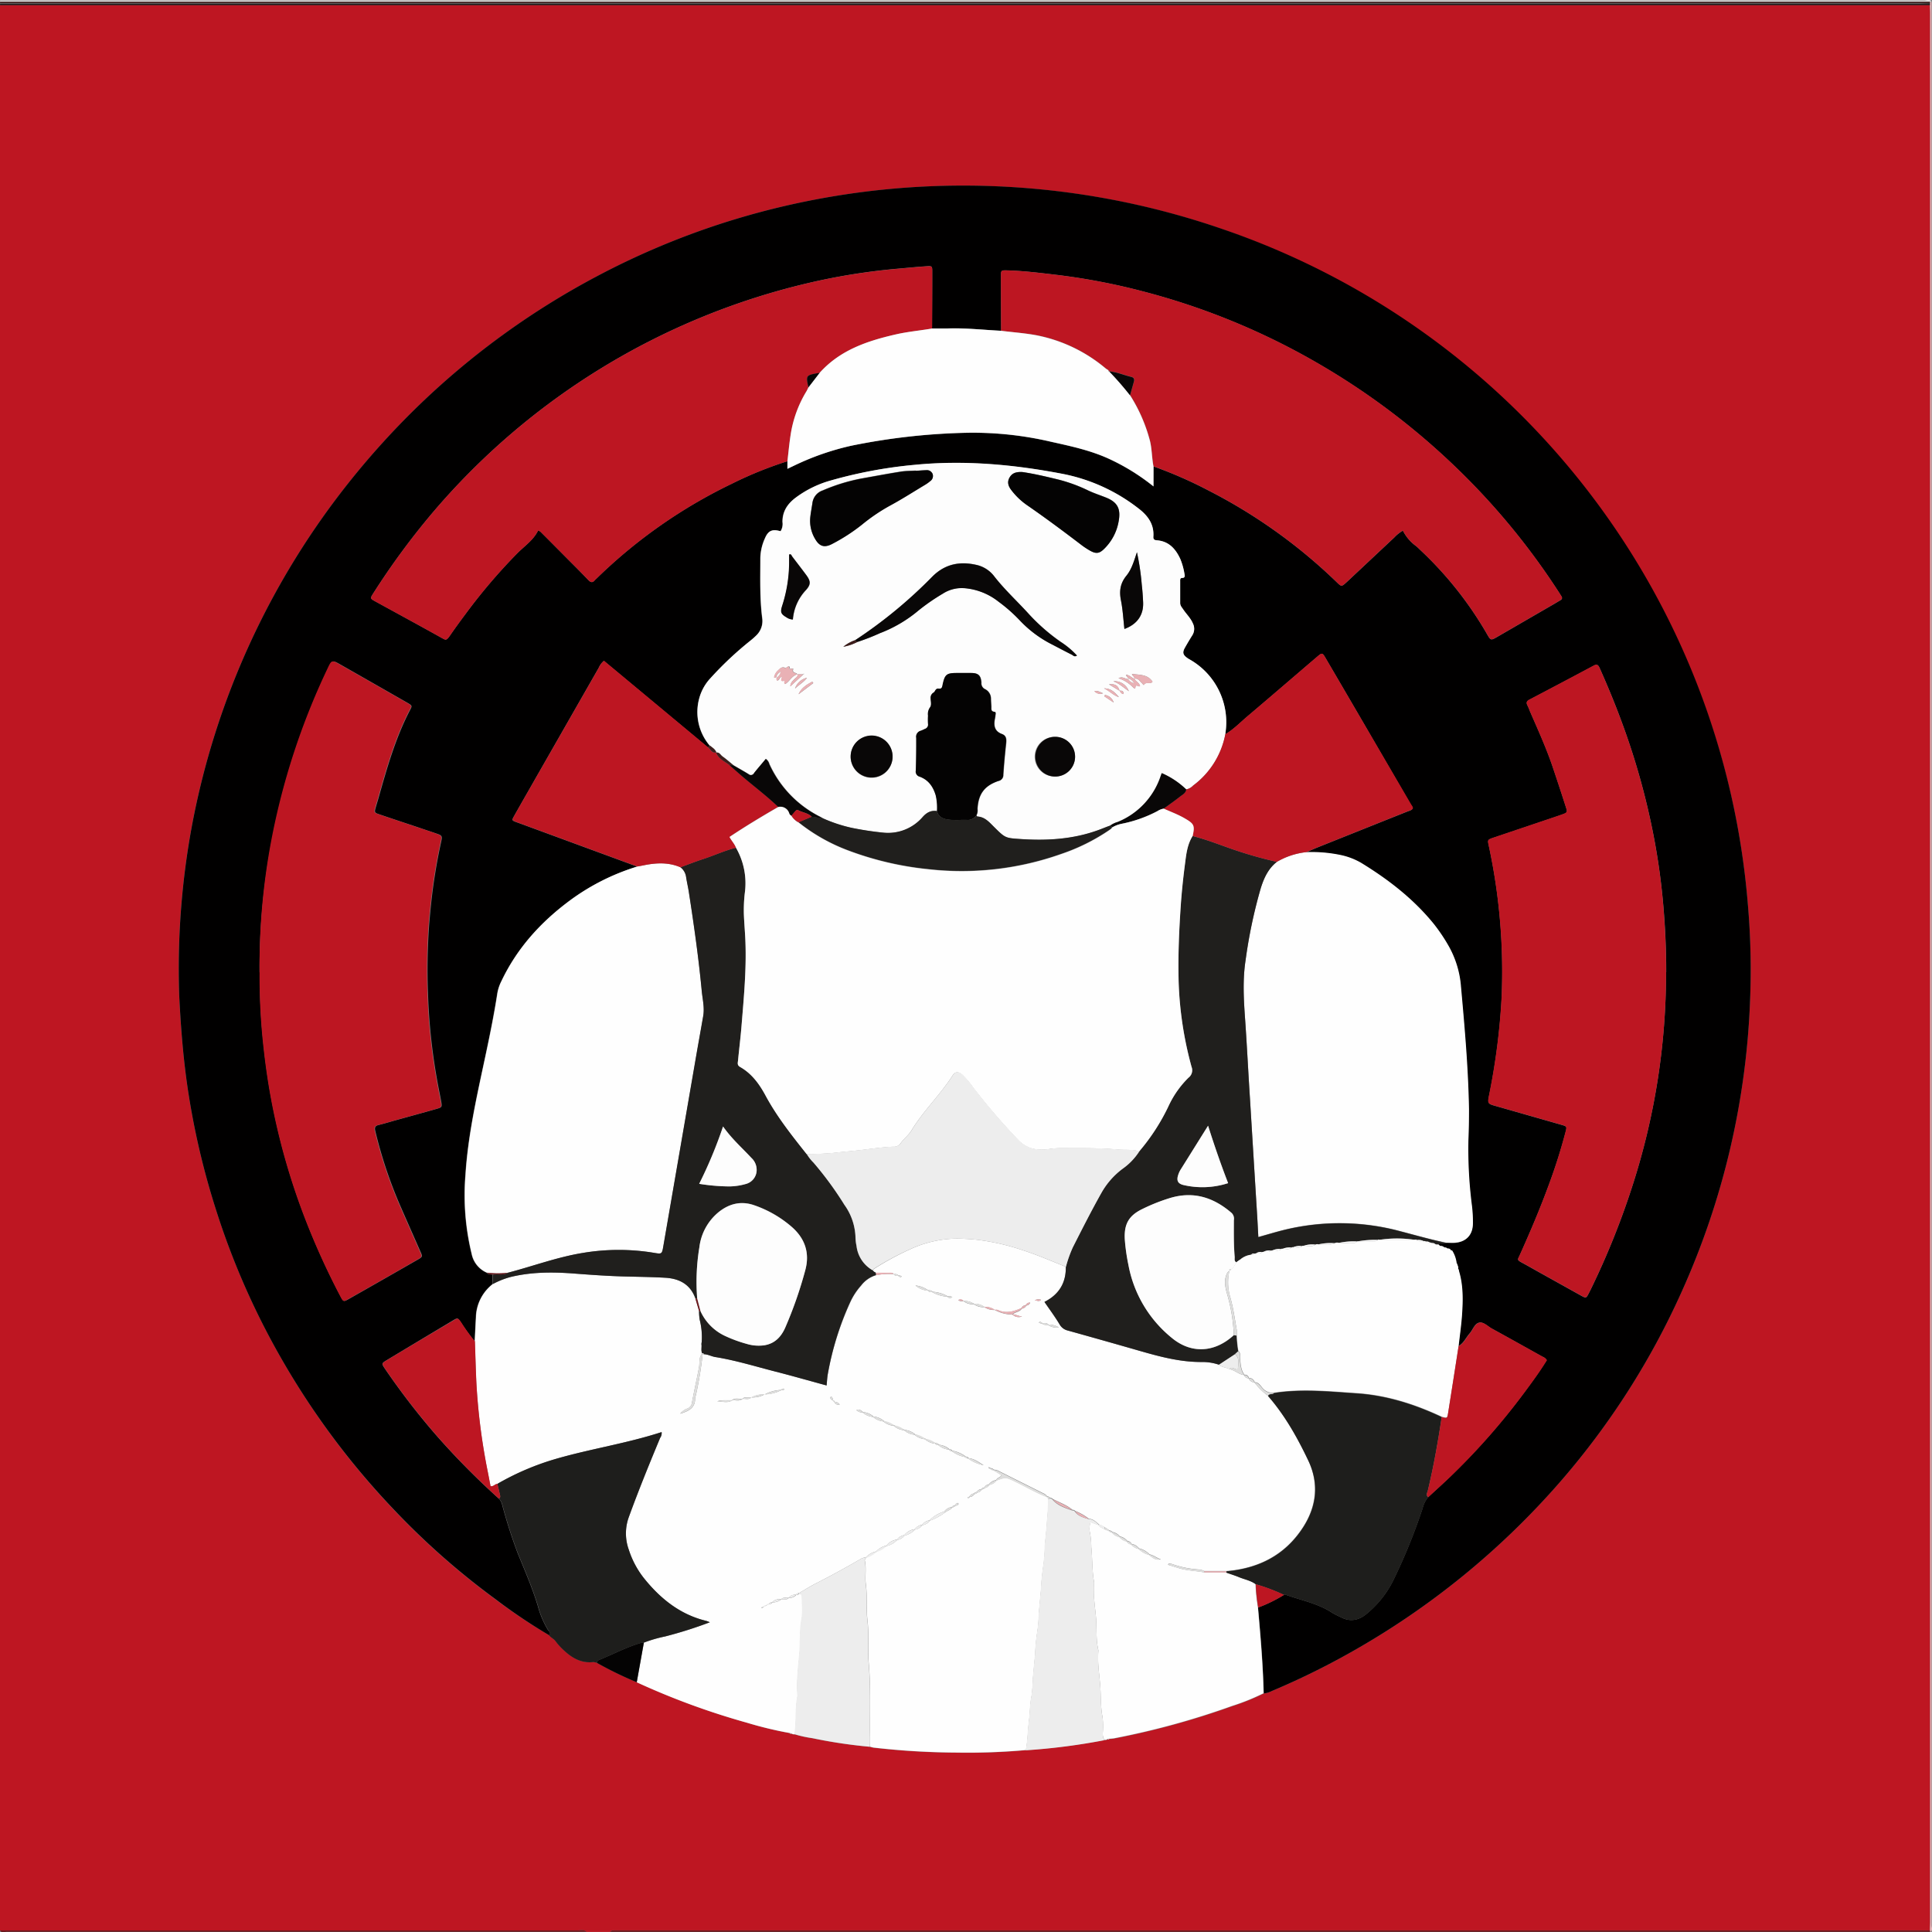 <svg xmlns="http://www.w3.org/2000/svg" id="Calque_1" data-name="Calque 1" viewBox="0 0 624.63 624.72"><rect x="0" y="0" width="624.63" height="624.72" fill="#808080" stroke="none"/><defs><style>.cls-2{fill:#dededd}.cls-3{fill:#3c1d1b}.cls-4{fill:#e9b1b5}.cls-5{fill:#1e1e1c}.cls-6{fill:#6d191e}.cls-8{fill:#fefefe}.cls-9{fill:#ededed}.cls-10{fill:#040303}.cls-11{fill:#fdfdfd}.cls-12{fill:#bd1622}.cls-13{fill:#201f1d}.cls-14{fill:#090707}</style></defs><path fill="#be1622" d="M480.72 733.65H473c-.88-.86-2-.46-3-.46H283.37V110.61h623.99c0 .88.07 1.75.07 2.63v617.05c0 1-.05 1.92-.08 2.87H481.73a1 1 0 0 0-1.01.49zm-4.31-87a120.46 120.46 0 0 0 12.88 6.26A238.09 238.09 0 0 0 524.85 666a122.79 122.79 0 0 0 13.89 3.39c.12.19.27.28.49.17a1.37 1.37 0 0 0 1 .2 37.21 37.21 0 0 0 5.81 1.29 162.12 162.12 0 0 0 18.61 2.76 9.11 9.11 0 0 0 1.14.3 246.64 246.64 0 0 0 27 1.61 209.63 209.63 0 0 0 22.27-.81 205.3 205.3 0 0 0 25.44-3.27 1.43 1.43 0 0 0 1.06-.24c.18.15.31.07.43-.1a15.28 15.28 0 0 0 1.66-.15 256.31 256.31 0 0 0 38.19-10.48 71.45 71.45 0 0 0 10.16-4.1 7.26 7.26 0 0 0 2.52-.75 246.48 246.48 0 0 0 25.6-12.55 256.21 256.21 0 0 0 67.9-55.34 248.79 248.79 0 0 0 39.19-61.46 251.68 251.68 0 0 0 22-93.67 243.73 243.73 0 0 0-.71-31.39 255 255 0 0 0-3.6-26.57 250.48 250.48 0 0 0-25-70.7 255.33 255.33 0 0 0-141.3-121 256.58 256.58 0 0 0-72.94-13.84 255.45 255.45 0 0 0-68.75 6.4 250.09 250.09 0 0 0-60.65 22.76 253.5 253.5 0 0 0-58.51 42.7A259 259 0 0 0 397 264.05a253.28 253.28 0 0 0-51.53 111.87 253.48 253.48 0 0 0-4.13 54.85c.46 9.43 1.17 18.8 2.46 28.15a249 249 0 0 0 9.52 41.51 246.16 246.16 0 0 0 20.9 47.57 252.7 252.7 0 0 0 36.52 49.18 243 243 0 0 0 32.91 29A178.3 178.3 0 0 0 461 637.75c.58.76 1.52 1.1 2.11 1.92a19.91 19.91 0 0 0 2.74 3c2.65 2.47 5.63 4.17 9.45 3.73a3.89 3.89 0 0 1 1.11.27z" transform="translate(-283.42 -109.05)"/><path d="M283.44 109.65c.1-.15-.24-.5.24-.49h622.08c.7 0 1.63-.55 2.16.45h-3.4z" class="cls-2" transform="translate(-283.42 -109.05)"/><path d="M283.44 109.65h623.95a.42.42 0 0 1 0 .42H283.44z" class="cls-3" transform="translate(-283.42 -109.05)"/><path d="M907.38 110.11a.42.42 0 0 0 0-.42h.53v621.84c0 .7.55 1.63-.45 2.16l-.08-.49c0-.95.08-1.91.08-2.87V113.34c0-.88-.05-1.75-.07-2.63-.02-.2-.01-.4-.01-.6z" class="cls-4" transform="translate(-283.42 -109.05)"/><path d="M907.38 110.11v.6H283.44v-.48H904z" class="cls-5" transform="translate(-283.42 -109.05)"/><path d="M907.36 733.16l.08.49H480.72a1 1 0 0 1 1-.48h425.64zm-623.92.01h186.63c1 0 2.09-.4 3 .46H285.63c-.73-.01-1.63.54-2.19-.46z" class="cls-6" transform="translate(-283.42 -109.05)"/><path fill="#010000" d="M461 637.75a178.3 178.3 0 0 1-17.3-11.62 243 243 0 0 1-32.91-29A252.7 252.7 0 0 1 374.22 548a246.16 246.16 0 0 1-20.88-47.55 249 249 0 0 1-9.52-41.51c-1.29-9.35-2-18.72-2.46-28.15a253.48 253.48 0 0 1 4.13-54.85A253.28 253.28 0 0 1 397 264.05a259 259 0 0 1 20.77-22.91 253.5 253.5 0 0 1 58.51-42.7A250.09 250.09 0 0 1 537 175.68a255.45 255.45 0 0 1 68.75-6.4 256.58 256.58 0 0 1 72.94 13.84 252.42 252.42 0 0 1 169.82 218.27 243.73 243.73 0 0 1 .71 31.39 251.68 251.68 0 0 1-22 93.67 248.79 248.79 0 0 1-39.19 61.46 256.21 256.21 0 0 1-67.9 55.34 246.48 246.48 0 0 1-25.6 12.55 7.26 7.26 0 0 1-2.52.75c-.22-9.29-1-18.53-1.84-27.77a47.15 47.15 0 0 0 8.35-4.09 2.86 2.86 0 0 1 .72 0c5 1.78 10.34 2.77 14.89 5.78a29.93 29.93 0 0 0 3 1.52c3 1.56 5.86.77 8.21-1.26a32.81 32.81 0 0 0 8.45-10.59 187.23 187.23 0 0 0 9.56-23.46 8.76 8.76 0 0 1 1.81-3.6c2.34-2.17 4.72-4.3 7-6.52a219.29 219.29 0 0 0 24-27.26c2.56-3.45 5.11-6.91 7.31-10.51a2.69 2.69 0 0 0-1.39-1.13c-5.43-3-10.86-6.08-16.32-9.06-1.38-.75-2.75-2.3-4.19-1.93s-2 2.34-3.06 3.53c-1.2 1.37-1.92 3.16-3.62 4.08.38-3.34.86-6.67 1.1-10 .34-4.79.45-9.59-1-14.27a.51.51 0 0 0-.24-.64 1.82 1.82 0 0 0-.27-1.29.45.45 0 0 0-.23-.57 9.86 9.86 0 0 0-1.24-3.72c0-.41-.29-.55-.67-.55a1 1 0 0 0-1-.44.9.9 0 0 0-1-.41h-.1a1.5 1.5 0 0 0-1.33-.5l-.47-.48c.68-.83 1.67-.17 2.45-.5h2.88c3.59-.3 5.66-2.5 5.74-6.09a44.07 44.07 0 0 0-.3-5.74 143.06 143.06 0 0 1-1.16-21.3c.14-3.35.24-6.71.19-10.07-.23-13.2-1.39-26.34-2.58-39.48a31.59 31.59 0 0 0-4.21-13.61 56.19 56.19 0 0 0-4.57-6.74c-6.6-8.1-14.71-14.4-23.57-19.81a22.53 22.53 0 0 0-6.22-2.42 45.76 45.76 0 0 0-11.43-1c1.25-.54 2.48-1.11 3.73-1.61q14.55-5.83 29.12-11.64c.57-.23 1.23-.32 1.6-.9 0-.55-.34-.9-.58-1.3q-13.65-23.68-27.43-47.2c-1.16-2-1.2-2-2.9-.55-7.47 6.38-14.9 12.8-22.4 19.14-2.37 2-4.52 4.28-7.23 5.86a1.93 1.93 0 0 1 0-.24 23.31 23.31 0 0 0-11.65-24c-.21-.12-.42-.25-.61-.38-1.5-1.06-1.69-1.83-.78-3.43a95.9 95.9 0 0 1 2.33-3.91 3.88 3.88 0 0 0 .21-3.86c-.73-1.74-2.07-3-3.11-4.52-.44-.65-1-1.2-1-2.1v-7c0-.44-.09-1.06.6-1.08 1 0 .92-.67.79-1.31a21.41 21.41 0 0 0-1.35-4.82c-1.52-3.3-3.73-5.77-7.64-6.05-.82-.06-1.13-.39-1.07-1.19.3-4.13-1.91-6.94-5-9.25a57.86 57.86 0 0 0-24.17-11c-15.93-3.07-31.94-4.55-48.15-2.94a147.4 147.4 0 0 0-27.94 5.32 34.46 34.46 0 0 0-10.22 5.14c-2.73 2-4.51 4.46-4.46 8a4.44 4.44 0 0 1-.62 3c-2.75-.76-4-.21-5.08 2.35a16.37 16.37 0 0 0-1.46 6.27c0 6.47-.22 12.95.6 19.39a6.46 6.46 0 0 1-1.73 5.5 24.3 24.3 0 0 1-2.14 1.91 110.69 110.69 0 0 0-12.9 12.16 15.3 15.3 0 0 0-3.56 6.43 16.75 16.75 0 0 0 3.38 15.29l-.53.58-33.66-28a6.25 6.25 0 0 0-1.67 2.26l-20.58 36c-2.26 4-4.53 7.91-6.76 11.88-.8 1.42-.76 1.45.67 2l.9.32 38.22 14.06a72 72 0 0 0-21.7 10.89c-9.47 7-17.19 15.47-22.27 26.19a14 14 0 0 0-1.29 3.83c-1.12 7.18-2.57 14.29-4.09 21.39-2.63 12.33-5.41 24.64-6.22 37.27a80.15 80.15 0 0 0 2 25.68 8.42 8.42 0 0 0 4.92 6.07c.48.59 1.2.49 1.84.62 0 1 .05 2 .07 3a14.09 14.09 0 0 0-5.46 10.9c-.15 2.53-.26 5.06-.39 7.59a63.5 63.5 0 0 1-4.48-6.21c-1-1.37-1-1.39-2.49-.51q-10.69 6.39-21.37 12.82c-1.78 1.08-1.78 1.13-.57 2.91a233.1 233.1 0 0 0 16.37 21.25 244.43 244.43 0 0 0 20.35 20.62 4 4 0 0 1 1.05 1.78 163.41 163.41 0 0 0 5.09 15.91c2.32 5.67 4.77 11.29 6.54 17.18a29.25 29.25 0 0 0 3.27 7.66c.4.46 1.03 1.01.4 1.68zm195.4-377.88a137.65 137.65 0 0 1 17.77 7.79 171.9 171.9 0 0 1 41.41 29.61c1.56 1.5 1.58 1.49 3.23 0l15.4-14.44a11.53 11.53 0 0 1 2.78-2.21 13.91 13.91 0 0 0 4.27 5c.56.45 1.06 1 1.58 1.47a117.91 117.91 0 0 1 21.36 27c1.18 2.07 1.24 2.06 3.29.88l18.48-10.7c.62-.36 1.23-.75 1.86-1.1s.79-.76.39-1.37l-.77-1.21a227.24 227.24 0 0 0-34.9-41.94 231 231 0 0 0-42.33-31.71A226 226 0 0 0 653 203.27a208.37 208.37 0 0 0-28.45-5.42c-5.16-.61-10.31-1.25-15.51-1.39-1.9-.05-2 0-2 1.76 0 5.92 0 11.84.05 17.76-5.78-.28-11.53-.95-17.33-.75-1.66.06-3.32 0-5 0 0-6.16.07-12.32.06-18.47 0-1.66-.07-1.76-1.83-1.64-3.26.21-6.52.55-9.78.83a205.68 205.68 0 0 0-28.35 4.58 227.57 227.57 0 0 0-122 74.77 240.47 240.47 0 0 0-18.71 25.5c-1.1 1.72-1.08 1.75.62 2.69 7.15 3.93 14.32 7.82 21.44 11.79 1.29.72 1.51.94 2.64-.68q2.38-3.45 4.91-6.81a182.39 182.39 0 0 1 16.93-19.89c2.35-2.36 5.2-4.23 6.72-7.37a4.19 4.19 0 0 1 .77.44q4.74 4.75 9.47 9.52c2 2 4.06 4.08 6.06 6.16.69.72 1.3.85 2 0 .21-.24.45-.45.68-.67A164.85 164.85 0 0 1 520 265.46a123.37 123.37 0 0 1 18-7.29v2.45l2.37-1.12a85.24 85.24 0 0 1 18.27-6.34 207.35 207.35 0 0 1 37.55-4.16 110.94 110.94 0 0 1 27.1 2.92c6.38 1.42 12.78 2.78 18.77 5.55a68.86 68.86 0 0 1 14.29 8.87zm-289 163.58a207.86 207.86 0 0 0 1 21.26c.65 6.52 1.51 13 2.71 19.44a218.83 218.83 0 0 0 11.19 39.35 238.67 238.67 0 0 0 11.22 24.64c.95 1.81 1 1.84 2.68.89q11.16-6.33 22.29-12.72c1.62-.93 1.6-1 .79-2.8-2.28-5.19-4.59-10.38-6.85-15.58a146.32 146.32 0 0 1-7.65-23.18c-.32-1.28 0-1.73 1.15-2 1.94-.48 3.85-1.07 5.77-1.6 4.31-1.2 8.63-2.37 12.93-3.6 1.71-.49 1.74-.6 1.45-2.36-.2-1.18-.45-2.35-.68-3.53a193.36 193.36 0 0 1-3.58-30.9 201.2 201.2 0 0 1 .36-22.77c.45-5.41 1-10.8 1.88-16.17q.84-5.32 2-10.59c.42-1.95.32-2.06-1.63-2.73s-3.94-1.31-5.91-2c-4.09-1.36-8.19-2.72-12.27-4.11-1.81-.61-1.81-.64-1.27-2.53.31-1.07.65-2.14.95-3.22 2.71-9.61 5.46-19.21 10.13-28.13.68-1.3.62-1.36-1-2.3q-10.71-6.13-21.45-12.25c-2.79-1.58-2.81-1.58-4.19 1.37a228.44 228.44 0 0 0-18.11 55.42 218 218 0 0 0-3.97 42.7zm454.73-.11c0-7.13-.31-14.22-.92-21.31q-.87-10.17-2.67-20.18a233.15 233.15 0 0 0-10.91-39.68c-2.13-5.77-4.49-11.46-7-17.08-.43-.95-.8-1.42-1.93-.82q-10.38 5.53-20.8 11c-.92.48-1.08 1-.61 1.91.34.63.57 1.32.85 2 2.59 5.93 5.27 11.83 7.34 18q2.15 6.36 4.19 12.75c.58 1.8.52 1.86-1.37 2.53l-.91.32-21.12 7.12c-1.93.65-1.92.67-1.48 2.69a193 193 0 0 1 4.13 49 216.76 216.76 0 0 1-4 31.33c-.6 3-.57 3 2.37 3.81q10.49 3 21 6c1.75.51 1.76.56 1.3 2.32a179.15 179.15 0 0 1-5.44 17.12c-2.8 7.66-6 15.16-9.34 22.6-.74 1.65-1.09 1.58.93 2.67 1.62.87 3.21 1.79 4.82 2.69l14 7.8c1.67.92 1.68.9 2.59-.86.22-.43.44-.85.65-1.29a253.54 253.54 0 0 0 13.69-34.24 224.18 224.18 0 0 0 10.58-68.2z" transform="translate(-283.42 -109.05)"/><path d="M436.93 542.67c.13-2.53.24-5.06.39-7.59a14.09 14.09 0 0 1 5.46-10.9 26 26 0 0 1 5.75-2.28c6.61-1.6 13.29-1.63 20-1.14 5.81.43 11.62.85 17.45 1 4.15.1 8.3.16 12.45.39 4.57.25 8.16 2.09 9.81 6.69.4 1.37.81 2.74 1.21 4.11a16.58 16.58 0 0 0 .22 2.84 22.8 22.8 0 0 1 .63 7.31c-.07 0-.18.08-.18.11a2.22 2.22 0 0 0 .09.37c.17 1-.2 2 .23 3a.55.55 0 0 0-.12.24c-1.05 1.3-.63 2.9-.91 4.36-.73 3.82-1.58 7.61-2.29 11.44a2.27 2.27 0 0 1-1.34 1.79 5 5 0 0 0-2.44 1.71c2.83-.86 4.89-1.94 4.81-5a4.46 4.46 0 0 1 .24-.92 119.38 119.38 0 0 0 2.18-13.2 2.25 2.25 0 0 0 .44-.14c1.3 0 2.45.71 3.7.91 6.62 1.07 13 3.06 19.51 4.72 5.47 1.4 10.91 3 16.47 4.47.12-1.23.17-2.34.34-3.43a96.33 96.33 0 0 1 7.32-23.45 21.5 21.5 0 0 1 3.53-5.4 9.56 9.56 0 0 1 4.84-3.36 21.85 21.85 0 0 1 5.65-.35c.31.62.9.49 1.42.54a2.57 2.57 0 0 0 .57.38.43.43 0 0 0 .59-.2 4.53 4.53 0 0 0-.6-.26 2.42 2.42 0 0 0-.47 0c-.38-.55-1-.44-1.5-.44-.39-.52-1-.43-1.51-.44h-4.25a2.07 2.07 0 0 1-1-.77c.15-.18.27-.43.46-.54a93.89 93.89 0 0 1 11.75-6.36 36.88 36.88 0 0 1 15.17-3.39c2.06.05 4.1.16 6.17.37a72.76 72.76 0 0 1 14.83 3.37c4.77 1.53 9.36 3.52 14 5.39.1 5.21-2.24 9-6.91 11.34 1.73 2.53 3.44 4.83 4.9 7.27a4.14 4.14 0 0 0 2.71 2q11.63 3.24 23.23 6.57c6.6 1.9 13.21 3.65 20.17 3.59a16.54 16.54 0 0 1 5.42.88c.94.9 2.31.81 3.37 1.44 1.74.28 3 1.7 4.78 1.92a1.34 1.34 0 0 0 1.42 1A2.16 2.16 0 0 0 689 556a21 21 0 0 0 4.33 4.3c5.45 6.25 9.48 13.4 13 20.83s2.75 14.94-1.77 21.84c-5.79 8.85-14.29 13.12-24.67 14h-7.19a4.77 4.77 0 0 0-1.34-.47 32.2 32.2 0 0 1-9.31-1.89c-.29-.1-.73-.27-1 .34l3.43 1.07c2.67.82 5.48.86 8.2 1.37h7.09c1.4.49 2.82.93 4.19 1.5 1.8.74 3.77 1.07 5.37 2.27a56.19 56.19 0 0 0 .78 7.54c.81 9.24 1.62 18.48 1.84 27.77a71.45 71.45 0 0 1-10.16 4.1 256.31 256.31 0 0 1-38.19 10.48 15.28 15.28 0 0 1-1.66.15.4.4 0 0 0-.43.1 1.43 1.43 0 0 1-1.06.24 4.08 4.08 0 0 1-.47-2.54 25.35 25.35 0 0 0-.1-4.78c-.67-3.39-.49-6.82-.75-10.22-.28-3.63-.91-7.28-.61-11a1.29 1.29 0 0 0 0-.48c-.85-3.59-.44-7.28-.79-10.92s-.91-7.12-.61-10.72a2.59 2.59 0 0 0 0-.48c-.66-3.69-.5-7.44-.88-11.15a28.71 28.71 0 0 0-.39-4.51 6.37 6.37 0 0 1 .15-3.6l2.56.93c.44.77 1.27 1 2 1.38l1.41.54a1.27 1.27 0 0 0 .93.49 4 4 0 0 0 2.42 1.44 3.88 3.88 0 0 0 2.39 1.44 1.91 1.91 0 0 0 1.44 1 4.12 4.12 0 0 0 2.4 1.45 7.32 7.32 0 0 0 3.36 1.92c1.76 1.44 2.06 1.57 3.86 1.51-1.44-.58-2.45-1.4-3.72-1.67a6.81 6.81 0 0 0-3.36-1.92 3.75 3.75 0 0 0-2.4-1.44 1.9 1.9 0 0 0-1.43-1 4.16 4.16 0 0 0-2.4-1.44 3.91 3.91 0 0 0-2.42-1.42 1.25 1.25 0 0 0-.94-.5 16.09 16.09 0 0 0-3.36-1.93c-1-.84-1.84-1.78-3.24-1.83a17.64 17.64 0 0 0-4.52-2.58.75.75 0 0 0-.77-.3c-1.9-1.62-4.26-2.42-6.43-3.54a.89.89 0 0 0-.82-.33 1.48 1.48 0 0 0-1-.53 3 3 0 0 0-1.29-1l-14.21-7.11a3.82 3.82 0 0 0-1.8-.51 1.12 1.12 0 0 0-1-.48c-.18-.12-.35-.23-.53-.33a2.11 2.11 0 0 0-.19.25l.6.21a1.18 1.18 0 0 0 1 .49l2.65 1.59c-.29.86-1.39.83-1.7 1.63a3.88 3.88 0 0 0-2.4 1.43 1.86 1.86 0 0 0-1.44 1 1.2 1.2 0 0 0-.94.5 1.78 1.78 0 0 0-1.47.94 1.22 1.22 0 0 0-.93.49 1.78 1.78 0 0 0-1.46 1l-.62.28c0 .06.09.16.15.17.28.05.44-.12.58-.33a1.78 1.78 0 0 0 1.47-.94 1.22 1.22 0 0 0 .94-.49 1.84 1.84 0 0 0 1.46-1 1.21 1.21 0 0 0 .94-.49 1.82 1.82 0 0 0 1.45-1 3.75 3.75 0 0 0 2.4-1.44c3-1.15 3-1.11 6.14.4 3.36 1.62 6.58 3.52 10.06 4.88l.5.47a62.5 62.5 0 0 1-.36 7.37c-.13 2.63-.48 5.24-.7 7.84a55 55 0 0 1-.47 6.42A73.19 73.19 0 0 0 620 623c-.23 2.52-.48 5.07-.7 7.59a46.93 46.93 0 0 1-.45 5.7 66.16 66.16 0 0 0-.76 7.81c-.24 2.52-.5 5.07-.7 7.6a54.08 54.08 0 0 1-.45 5.69c-.52 2.66-.49 5.37-.83 8-.4 3.14-.38 6.33-1 9.46a209.63 209.63 0 0 1-22.27.81 246.64 246.64 0 0 1-27-1.61 9.11 9.11 0 0 1-1.14-.3c0-1 .07-1.92.06-2.88-.13-8 .26-15.94-.44-23.91-.4-4.67.13-9.38-.43-14.09-.46-3.85 0-7.79-.53-11.68-.34-2.51.25-5.09-.34-7.62-.06-.24.23-.57.36-.86a3008.36 3008.36 0 0 1 6.71-3.84 6.65 6.65 0 0 0 3.37-1.92 3.73 3.73 0 0 0 2.39-1.44 6.7 6.7 0 0 0 3.37-1.92 3.73 3.73 0 0 0 2.39-1.44 3.65 3.65 0 0 0 2.4-1.44 20 20 0 0 0 5.26-2.9c.68-.44 1.52-.64 2-1.41a1.21 1.21 0 0 0 .94-.49 3.36 3.36 0 0 0 .64-.18c.23-.13.63-.3.4-.62s-.52 0-.74.15a5.17 5.17 0 0 0-.42.51 1.2 1.2 0 0 0-.94.5 3.86 3.86 0 0 0-2.46 1.47 11.48 11.48 0 0 0-4.76 2.84 3.85 3.85 0 0 0-2.4 1.44 3.66 3.66 0 0 0-2.38 1.45 5 5 0 0 0-3.37 1.91 3.65 3.65 0 0 0-2.39 1.45 5 5 0 0 0-3.37 1.91 6.58 6.58 0 0 0-3.36 1.92 6.5 6.5 0 0 0-3.35 1.93 3.32 3.32 0 0 0-1.57.46q-7 4.08-14.24 7.78c-2 1-3.86 2.19-5.78 3.3a1.09 1.09 0 0 0-.95.48 3 3 0 0 0-2.4 1c-.8.14-1.72-.29-2.38.5a3.31 3.31 0 0 0-2.9.93 1.08 1.08 0 0 0-1 .49 86.41 86.41 0 0 1-1.93 1l-.62.24c0 .06.08.16.14.17.26 0 .42-.13.55-.33a252.38 252.38 0 0 1 1.91-1 1.05 1.05 0 0 0 1-.47 4.66 4.66 0 0 0 2.87-1c.81-.11 1.73.31 2.41-.46a3.1 3.1 0 0 0 2.42-.95 1.12 1.12 0 0 0 1-.48c.52.07.91.3.91.89 0 2.46.33 5-.1 7.38-.66 3.71-.38 7.43-.7 11.14-.37 4.4-1 8.84-.63 13.3a1.93 1.93 0 0 1 0 .48c-.8 4.06-.28 8.22-.93 12.3a1.37 1.37 0 0 1-1-.2l-.49-.17a122.79 122.79 0 0 1-14.05-3.37 238.09 238.09 0 0 1-35.56-13.05q1.14-6.4 2.3-12.82a44.37 44.37 0 0 1 6.88-2 134.6 134.6 0 0 0 14.45-4.58 9.44 9.44 0 0 0-1.12-.44c-8.38-2-14.73-7.05-20-13.59a29.16 29.16 0 0 1-5.08-9.44 15.46 15.46 0 0 1 0-10.52c3.14-8.63 6.6-17.13 10.13-25.61a2.61 2.61 0 0 0 .48-1.89c-11.16 3.63-22.64 5.36-33.75 8.54a85.39 85.39 0 0 0-19.35 8.2c-.79 0-1.3 1-2.24.69-.3-1.56-.59-3.12-.9-4.68a200.92 200.92 0 0 1-3.66-28.49c-.23-4.55-.34-9.1-.5-13.65zm115.76 19.17l.47.48a1.41 1.41 0 0 0 1.74.82 2.12 2.12 0 0 0-1.66-.89.64.64 0 0 0-.48-.48 2.68 2.68 0 0 0-.15-.65c-.12-.24-.31-.63-.63-.41s0 .53.17.74a3.54 3.54 0 0 0 .54.39zm67.75-25a2.52 2.52 0 0 0-.56-.38.43.43 0 0 0-.59.21 6.25 6.25 0 0 0 .6.24 2.32 2.32 0 0 0 .46 0c.52.65 1.26.4 1.92.49a4.71 4.71 0 0 0 3.47.81 6.49 6.49 0 0 0-3.39-.92c-.51-.67-1.25-.41-1.91-.49zm-5.37-5.84a1.67 1.67 0 0 0-1.43 1c-2.49 1.08-5 1.86-7.66.57a2.44 2.44 0 0 0-.94 0 5 5 0 0 0-3.33-.95 4.91 4.91 0 0 0-3.34-1 5.34 5.34 0 0 0-3.43-.92 1.23 1.23 0 0 0-1.68-.3c.58.47 1.15.26 1.67.32a4.82 4.82 0 0 0 3.35 1 5.06 5.06 0 0 0 3.41.93 5.43 5.43 0 0 0 3.36.93 12.19 12.19 0 0 0 5.72 1.49 2.9 2.9 0 0 0 3.09.59c-1.39-.12-2.12-.71-3-.65.82-.85 2.26-.74 2.9-1.85a1.82 1.82 0 0 0 1.45-1 1.53 1.53 0 0 0 1.28-.95 1.41 1.41 0 0 0-1.42.79zm-91.64 30.28c-1.12.17-2.35-.42-3.36.48-1.59.07-3.2-.18-4.76.34 1.6 0 3.24.67 4.79-.3 1.12-.17 2.35.43 3.36-.48 1-.14 2 .38 2.87-.48a7.88 7.88 0 0 0 4.33-1 12.18 12.18 0 0 0 5.34-1.34 2.32 2.32 0 0 0 .46 0 6.25 6.25 0 0 0 .6-.24.42.42 0 0 0-.59-.21 2.52 2.52 0 0 0-.56.38 12.17 12.17 0 0 0-5.27 1.46 8.23 8.23 0 0 0-4.32 1c-.99.11-2.06-.43-2.89.42zm42.21 5.84a6.05 6.05 0 0 0 3.36 1.48 6.18 6.18 0 0 0 3.37 1.43 5.94 5.94 0 0 0 3.37 1.43 5.84 5.84 0 0 0 3.35 1.45 5.92 5.92 0 0 0 3.37 1.44 5.74 5.74 0 0 0 3.35 1.44 1.11 1.11 0 0 0 1 .48 6.05 6.05 0 0 0 3.37 1.44 1.1 1.1 0 0 0 .95.48 10 10 0 0 0 4.33 1.93 1.15 1.15 0 0 0 1 .47 12.51 12.51 0 0 0 5 2.17c-1.54-.94-3-2.09-4.86-2.29a1.15 1.15 0 0 0-.94-.5 9.8 9.8 0 0 0-4.34-1.9 1.1 1.1 0 0 0-.95-.49 5.87 5.87 0 0 0-3.37-1.43 1.11 1.11 0 0 0-1-.49 1015.53 1015.53 0 0 1-6.71-2.89 6.29 6.29 0 0 0-3.37-1.43 443.76 443.76 0 0 0-6.73-2.88 5.93 5.93 0 0 0-3.35-1.44 6 6 0 0 0-3.37-1.43c-.63-.44-1.17-1.16-2.15-.61a3.1 3.1 0 0 0 2 .75 6.06 6.06 0 0 0 3.32 1.42zm24-38.89a1.15 1.15 0 0 0 1.67.17c-.54-.35-1.07-.21-1.57-.29a10.79 10.79 0 0 0-4.82-1.42c-.35-.54-.91-.44-1.43-.49a8.71 8.71 0 0 0-4.08-1.55 6.68 6.68 0 0 0 4 1.65c.35.53.9.45 1.42.5a10.89 10.89 0 0 0 4.81 1.46zm28.3 1.22c.67 0 1.38.55 2.07-.16a2.35 2.35 0 0 0-2.07.19z" class="cls-8" transform="translate(-283.42 -109.05)"/><path d="M444.22 588.79a85.39 85.39 0 0 1 19.35-8.2c11.11-3.18 22.59-4.91 33.75-8.54a2.61 2.61 0 0 1-.48 1.89c-3.53 8.48-7 17-10.13 25.61a15.46 15.46 0 0 0 0 10.52 29.16 29.16 0 0 0 5.08 9.44c5.31 6.54 11.66 11.58 20 13.59a9.44 9.44 0 0 1 1.12.44 134.6 134.6 0 0 1-14.45 4.58 44.37 44.37 0 0 0-6.88 2 7.49 7.49 0 0 0-1.17.16c-4.63 1.41-8.91 3.66-13.37 5.48a1 1 0 0 0-.64.92 3.89 3.89 0 0 0-1.16-.27c-3.82.44-6.8-1.26-9.45-3.73a19.91 19.91 0 0 1-2.74-3c-.59-.82-1.53-1.16-2.11-1.92.68-.67 0-1.22-.26-1.67a29.25 29.25 0 0 1-3.27-7.66c-1.77-5.89-4.22-11.51-6.54-17.18a163.41 163.41 0 0 1-5.09-15.91 4 4 0 0 0-1.06-1.78c.52-.29.45-.75.34-1.2-.27-1.2-.55-2.36-.84-3.57z" class="cls-5" transform="translate(-283.42 -109.05)"/><path d="M635.48 600.2c1.4 0 2.29 1 3.24 1.83l-.14.17-2.56-.93a6.37 6.37 0 0 0-.15 3.6 28.71 28.71 0 0 1 .39 4.51c.38 3.71.22 7.46.88 11.15a2.59 2.59 0 0 1 0 .48c-.3 3.6.27 7.17.61 10.72s-.06 7.33.79 10.92a1.29 1.29 0 0 1 0 .48c-.3 3.67.33 7.32.61 11 .26 3.4.08 6.83.75 10.22a25.35 25.35 0 0 1 .1 4.78 4.08 4.08 0 0 0 .47 2.54 205.3 205.3 0 0 1-25.44 3.27c.61-3.13.59-6.32 1-9.46.34-2.68.31-5.39.83-8a54.08 54.08 0 0 0 .45-5.69c.2-2.53.46-5.08.7-7.6a66.16 66.16 0 0 1 .76-7.81 46.93 46.93 0 0 0 .45-5.7c.22-2.52.47-5.07.7-7.59a73.19 73.19 0 0 1 .76-7.81 55 55 0 0 0 .47-6.42c.22-2.6.57-5.21.7-7.84a62.5 62.5 0 0 0 .36-7.37l.66-.1a.89.89 0 0 1 .82.33c1.69 2 4.09 2.72 6.43 3.54a.75.75 0 0 1 .77.3c1.11 1.53 2.85 2.02 4.59 2.48zm-93.84 23.97c1.92-1.11 3.81-2.29 5.78-3.3q7.23-3.69 14.24-7.78a3.32 3.32 0 0 1 1.57-.46l.11.12c-.13.29-.42.62-.36.86.59 2.53 0 5.11.34 7.62.54 3.89.07 7.83.53 11.68.56 4.71 0 9.42.43 14.09.7 8 .31 15.94.44 23.91 0 1 0 1.92-.06 2.88a162.12 162.12 0 0 1-18.61-2.79 37.21 37.21 0 0 1-5.81-1.29c.65-4.08.13-8.24.93-12.3a1.93 1.93 0 0 0 0-.48c-.32-4.46.26-8.9.63-13.3.32-3.71 0-7.43.7-11.14.43-2.39.1-4.92.1-7.38 0-.59-.39-.82-.91-.89z" class="cls-9" transform="translate(-283.42 -109.05)"/><path d="M476.41 646.67a1 1 0 0 1 .64-.92c4.46-1.82 8.74-4.07 13.37-5.48a7.49 7.49 0 0 1 1.17-.16q-1.15 6.4-2.3 12.82a120.46 120.46 0 0 1-12.88-6.26z" class="cls-10" transform="translate(-283.42 -109.05)"/><path d="M538.74 669.37l.49.17c-.23.11-.37.02-.49-.17zm102.87 2.01a.4.4 0 0 1 .43-.1c-.12.17-.25.25-.43.1z" class="cls-9" transform="translate(-283.42 -109.05)"/><path d="M512.89 350.09a16.75 16.75 0 0 1-3.38-15.29 15.3 15.3 0 0 1 3.56-6.43A110.69 110.69 0 0 1 526 316.21a24.3 24.3 0 0 0 2.14-1.91 6.46 6.46 0 0 0 1.73-5.5c-.82-6.44-.59-12.92-.6-19.39a16.37 16.37 0 0 1 1.46-6.27c1.08-2.56 2.33-3.11 5.08-2.35a4.44 4.44 0 0 0 .62-3c0-3.55 1.73-6 4.46-8a34.46 34.46 0 0 1 10.22-5.14 147.4 147.4 0 0 1 27.89-5.31c16.21-1.61 32.22-.13 48.15 2.94a57.86 57.86 0 0 1 24.17 11c3.07 2.31 5.28 5.12 5 9.25-.06.8.25 1.13 1.07 1.19 3.91.28 6.12 2.75 7.64 6.05a21.41 21.41 0 0 1 1.35 4.83c.13.64.23 1.29-.79 1.31-.69 0-.59.64-.6 1.08v7c0 .9.57 1.45 1 2.1 1 1.51 2.38 2.78 3.11 4.52a3.88 3.88 0 0 1-.21 3.86 95.9 95.9 0 0 0-2.33 3.91c-.91 1.6-.72 2.37.78 3.43.19.13.4.26.61.38a23.31 23.31 0 0 1 11.65 24 1.93 1.93 0 0 0 0 .24A26.92 26.92 0 0 1 669.17 363a4.18 4.18 0 0 1-2.25 1.25A26.68 26.68 0 0 0 659 359c-.19.5-.3.8-.4 1.09a24.29 24.29 0 0 1-13.86 14.71 7.38 7.38 0 0 0-2.54 1.26c-1.26.48-2.52 1-3.79 1.44-8.11 2.93-16.5 3.42-25 2.85-4.94-.33-4.94-.31-8.51-3.84-1.57-1.55-3-3.32-5.48-3.45-.09 0-.17-.24-.25-.37a3.52 3.52 0 0 0 .36-2.09c.25-4.81 2.22-7.51 6.77-9.06a1.92 1.92 0 0 0 1.57-2c.23-3.43.55-6.85.92-10.27.14-1.32 0-2.41-1.36-2.91-2.47-.93-2.71-2.8-2.26-5 .1-.47.14-.94.21-1.42s0-.73-.38-.76c-1.25-.11-1-1-1-1.78s-.13-1.76-.13-2.64a3.42 3.42 0 0 0-1.8-2.85 2.12 2.12 0 0 1-1.29-2.2c-.17-2.29-1-3-3.28-3.08h-4.56c-3.38 0-3.95.43-4.66 3.72-.16.77-.31 1.48-1.27 1.34s-1.09.87-1.62 1.24a1.94 1.94 0 0 0-1 1.86c0 1 .38 2.29-.23 3a3.7 3.7 0 0 0-.61 2.64 19.38 19.38 0 0 0 0 2.64 1.43 1.43 0 0 1-1 1.63 13.69 13.69 0 0 1-1.3.59 2 2 0 0 0-1.52 2.31q0 5.28-.12 10.55a1.69 1.69 0 0 0 1.23 2c2.86 1.05 4.39 3.26 5.22 6.12a17.94 17.94 0 0 1 .38 5c-2-.29-3.31.45-4.67 2a14.78 14.78 0 0 1-12.65 5 101.69 101.69 0 0 1-10.39-1.55 47.87 47.87 0 0 1-9.23-3.08 8.09 8.09 0 0 0-.79-.5 35.55 35.55 0 0 1-16.47-17.07 3 3 0 0 0-1.13-1.67c-1.28 1.53-2.57 3-3.79 4.58a1.15 1.15 0 0 1-1.8.35c-1.62-1-3.29-1.94-4.94-2.9-1.16-.94-2.28-1.94-3.5-2.8-.64-.45-1-1.44-2.05-1.24l.05-.06c-.44-1.1-1.39-1.6-2.19-2.24zm132.47-17.72c.36.42.58 1 1.34 1.07 0-1-.57-1.17-1.34-1.07-.46-1.7-1.4-2.27-3.41-2.07zm2.86 0l.24.17-.17-.23a4.84 4.84 0 0 0-4.92-3c2.03.79 3.34 2.09 4.85 3.08zm-105.1-5.3h-1.92c-.23-.7-1.82-.33-1.29-1.71.09-.25-.66-.09-1-.11l-.14-.15c0-.29 0-.7-.43-.58s-.82.58-1 .47c-1-.51-1.62.08-2.24.72a3.92 3.92 0 0 0-1.33 2.19c-.05.53.46 0 .71.08l.09.08a2.47 2.47 0 0 0 0 .72c.18.49.43.24.67 0s.38-.88 1-.92c.17.47-.86 1.69.82 1.27.28-.07-.27.71.26 1.06 1.42-.87 2.14-2.74 4-3.15.12.79-.55 1.07-1 1.51-.6.66-1.34 1.22-1.34 2.36l4.22-3.86c.21-.09.24-.16.09-.18s-.14.13-.17.22zm105 1.53c-.95 0-1.78-1-3.08-.28a11.64 11.64 0 0 1 4.6 2.85c.22.21.78.78.83.22.15-1.52 1.14 0 1.52-.58-.27-1-1.35-1.46-1.89-2.31 1.29-.31 1.78.79 2.53 1.43.21.18.5.72.62.51.68-1.13 2.08 0 2.78-1-1.62-2.44-4.18-2.16-6.65-2.51.15.74 1 .89.75 1.59-.87-.39-1.56-1.18-2.61-1.36 0 .66.55.86.76 1.26zM559.94 316a12.46 12.46 0 0 0-3.87 2.15 15.63 15.63 0 0 0 4.69-1.62 69.79 69.79 0 0 0 7.11-2.78 43.41 43.41 0 0 0 12.52-7.36 66.91 66.91 0 0 1 7.88-5.45 11.3 11.3 0 0 1 7.07-1.75 20.42 20.42 0 0 1 10.95 4.38 50 50 0 0 1 6.81 6 37.61 37.61 0 0 0 10.5 7.83c2.13 1.11 4.24 2.23 6.38 3.3.44.21.85.81 1.64.26a27.29 27.29 0 0 0-5.3-4.44 62.21 62.21 0 0 1-10.58-9.33c-3.67-4-7.68-7.68-11-12a9.94 9.94 0 0 0-5.82-3.57c-5.35-1.2-10-.22-14.07 3.83A150.7 150.7 0 0 1 559.94 316zm54.11-54.36c-2-.11-3.42.31-4.27 1.85s-.25 2.91.76 4.17a22.38 22.38 0 0 0 4.85 4.62c5.85 4 11.56 8.28 17.22 12.59a25.51 25.51 0 0 0 3.38 2.26c1.9 1 3 .81 4.48-.72a16.3 16.3 0 0 0 4.65-9c.69-3.93-.41-6-4.11-7.52-2-.8-4.07-1.46-6-2.4a50.17 50.17 0 0 0-10.12-3.59c-3.73-.9-7.46-1.74-10.84-2.22zm-34.56-.42v-.07c-1.6.1-3.21.06-4.78.31-4.34.69-8.66 1.51-13 2.28a59.8 59.8 0 0 0-12.32 3.82 4.92 4.92 0 0 0-3.31 4c-.23 1.58-.55 3.15-.71 4.73a11.35 11.35 0 0 0 1.55 6.9c1.42 2.49 3 3 5.56 1.63a59.33 59.33 0 0 0 9.64-6.25 59.12 59.12 0 0 1 9.12-6.17c3.87-2.09 7.56-4.47 11.33-6.73a11.3 11.3 0 0 0 1.55-1.12 2 2 0 0 0 .82-2.3 2 2 0 0 0-2.11-1.25c-1.1.1-2.22.2-3.34.26zM572 353.85a6.78 6.78 0 1 0-7 6.67 6.79 6.79 0 0 0 7-6.67zm59-.11a6.43 6.43 0 0 0-6.35-6.46 6.42 6.42 0 1 0-.08 12.83 6.41 6.41 0 0 0 6.43-6.37zm20-66.15c-.87 2.69-1.63 5.48-3.41 7.63-2 2.47-2.34 5-1.75 8s.76 6.12 1.11 9.21c4.12-1.51 6.22-4.5 6.05-8.59-.08-1.92-.22-3.84-.44-5.74a80.18 80.18 0 0 0-1.56-10.51zm-111.2 21.75a15.62 15.62 0 0 1 4.23-9.49c1.64-1.83 1.57-2.85.07-4.9s-3-4-4.49-5.92c-.25-.33-.37-1-1-.65v2.66a45.88 45.88 0 0 1-2.19 13.67c-.72 2.14-.61 2.8 1.31 3.92a3.84 3.84 0 0 0 2.02.71zm6.58 20.55l-.35-.44c-1.79.95-3.51 2-4.41 4.05zm94 1.73c1.7.76 3 2.26 4.79 2.81-1.28-1.56-2.66-2.88-4.84-2.81zm-99.86 0c1.23-1.2 2.76-2 3.81-3.43a5.26 5.26 0 0 0-3.86 3.44zm100.16 2.1l-.2.45 3 2a3.52 3.52 0 0 0-2.85-2.44zm-.6-.52c-1.11-.42-1.67-.92-2.81-.71a2.46 2.46 0 0 0 2.73.72z" class="cls-11" transform="translate(-283.42 -109.05)"/><path d="M367.34 423.45a218 218 0 0 1 3.79-42.7 228.44 228.44 0 0 1 18.11-55.42c1.38-2.95 1.4-2.95 4.19-1.37q10.74 6.12 21.45 12.25c1.65.94 1.71 1 1 2.3-4.67 8.92-7.42 18.52-10.13 28.13-.3 1.08-.64 2.15-.95 3.22-.54 1.89-.54 1.92 1.27 2.53 4.08 1.39 8.18 2.75 12.27 4.11 2 .66 3.95 1.3 5.91 2s2.05.78 1.63 2.73q-1.12 5.26-2 10.59c-.85 5.37-1.43 10.76-1.88 16.17a201.2 201.2 0 0 0-.36 22.77 193.36 193.36 0 0 0 3.58 30.9c.23 1.18.48 2.35.68 3.53.29 1.76.26 1.87-1.45 2.36-4.3 1.23-8.62 2.4-12.93 3.6-1.92.53-3.83 1.12-5.77 1.6-1.16.3-1.47.75-1.15 2a146.32 146.32 0 0 0 7.65 23.18c2.26 5.2 4.57 10.39 6.85 15.58.81 1.82.83 1.87-.79 2.8q-11.06 6.39-22.22 12.69c-1.66 1-1.73.92-2.68-.89a238.67 238.67 0 0 1-11.22-24.64A218.83 218.83 0 0 1 371 464.15c-1.2-6.44-2.06-12.92-2.71-19.44a207.86 207.86 0 0 1-.95-21.26z" class="cls-12" transform="translate(-283.42 -109.05)"/><path d="M705.78 384.55a45.76 45.76 0 0 1 11.43 1 22.53 22.53 0 0 1 6.22 2.42c8.86 5.41 17 11.71 23.57 19.81a56.19 56.19 0 0 1 4.57 6.74 31.59 31.59 0 0 1 4.21 13.61c1.19 13.14 2.35 26.28 2.58 39.48 0 3.36-.05 6.72-.19 10.07a143.06 143.06 0 0 0 1.16 21.3 44.07 44.07 0 0 1 .3 5.74c-.08 3.59-2.15 5.79-5.74 6.09-1 .08-1.92 0-2.88 0-4.91-1-9.74-2.4-14.6-3.67a75.51 75.51 0 0 0-37.45-.59c-2.84.69-5.64 1.55-8.71 2.4-.14-2.54-.25-4.9-.4-7.27l-2.28-37.08c-.53-8.61-1-17.23-1.58-25.83-.46-6.46-.85-12.88.14-19.35a160.61 160.61 0 0 1 4.87-23.09c1-3.31 2.41-6.42 5.25-8.64a23.9 23.9 0 0 1 9.53-3.14z" class="cls-8" transform="translate(-283.42 -109.05)"/><path d="M538 258.17a123.37 123.37 0 0 0-18 7.29A164.85 164.85 0 0 0 476.39 296c-.23.22-.47.43-.68.67-.68.82-1.29.69-2 0-2-2.08-4-4.12-6.06-6.16q-4.73-4.77-9.47-9.52a4.19 4.19 0 0 0-.77-.44c-1.52 3.14-4.37 5-6.72 7.37a182.39 182.39 0 0 0-16.93 19.89q-2.52 3.36-4.91 6.81c-1.13 1.62-1.35 1.4-2.64.68-7.12-4-14.29-7.86-21.44-11.79-1.7-.94-1.72-1-.62-2.69a240.47 240.47 0 0 1 18.71-25.5 227.57 227.57 0 0 1 122-74.77 205.68 205.68 0 0 1 28.36-4.55c3.26-.28 6.52-.62 9.78-.83 1.76-.12 1.83 0 1.83 1.64 0 6.15 0 12.31-.06 18.47-3.93.68-7.91 1-11.81 1.92-9.22 2.11-18 5.06-24.57 12.41-4.45.78-4.45.78-3.62 4.69-.22.43-.41.87-.65 1.28a38 38 0 0 0-5.12 14.29c-.44 2.76-.7 5.53-1 8.3z" class="cls-12" transform="translate(-283.42 -109.05)"/><path d="M440.87 520.51a8.42 8.42 0 0 1-4.92-6.07 80.15 80.15 0 0 1-2-25.68c.81-12.63 3.59-24.94 6.22-37.27 1.52-7.1 3-14.21 4.09-21.39a14 14 0 0 1 1.29-3.83c5.08-10.72 12.8-19.2 22.27-26.19a72 72 0 0 1 21.7-10.89c.77-.14 1.55-.28 2.32-.44 3.93-.77 7.83-.94 11.61.71a4.76 4.76 0 0 1 1.83 3.22c.26 1.66.65 3.29.9 4.95 1.64 10.57 3.12 21.18 4.15 31.83.26 2.68.94 5.37.47 8.1-.86 5-1.76 9.9-2.61 14.86q-5.14 29.73-10.27 59.47c-.46 2.69-.47 2.65-3.11 2.21a69.76 69.76 0 0 0-22.66 0c-8.39 1.33-16.34 4.32-24.51 6.45a27.55 27.55 0 0 1-6.77-.04z" class="cls-8" transform="translate(-283.42 -109.05)"/><path d="M822.07 423.34a224.18 224.18 0 0 1-10.58 68.14 253.54 253.54 0 0 1-13.69 34.24c-.21.44-.43.86-.65 1.29-.91 1.76-.92 1.78-2.59.86l-14-7.8c-1.61-.9-3.2-1.82-4.82-2.69-2-1.09-1.67-1-.93-2.67 3.35-7.44 6.54-14.94 9.34-22.6a179.15 179.15 0 0 0 5.4-17.11c.46-1.76.45-1.81-1.3-2.32q-10.49-3-21-6c-2.94-.83-3-.84-2.37-3.81a216.76 216.76 0 0 0 4-31.33 193 193 0 0 0-4.13-49c-.44-2-.45-2 1.48-2.69l21.12-7.12.91-.32c1.89-.67 2-.73 1.37-2.53q-2.05-6.39-4.19-12.75c-2.07-6.14-4.75-12-7.34-18-.28-.66-.51-1.35-.85-2-.47-.88-.31-1.43.61-1.91q10.42-5.44 20.8-11c1.13-.6 1.5-.13 1.93.82 2.5 5.62 4.86 11.31 7 17.08a233.15 233.15 0 0 1 10.91 39.68q1.82 10 2.67 20.18c.59 7.14.95 14.23.9 21.36zM607.08 216c0-5.92-.06-11.84-.05-17.76 0-1.77.07-1.81 2-1.76 5.2.14 10.35.78 15.51 1.39a208.37 208.37 0 0 1 28.46 5.4 226 226 0 0 1 57.21 23.63 231 231 0 0 1 42.33 31.71 227.24 227.24 0 0 1 34.9 41.94l.77 1.21c.4.61.2 1-.39 1.37s-1.24.74-1.86 1.1l-18.48 10.7c-2.05 1.18-2.11 1.19-3.29-.88a117.91 117.91 0 0 0-21.36-27c-.52-.5-1-1-1.58-1.47a13.91 13.91 0 0 1-4.27-5 11.53 11.53 0 0 0-2.78 2.21l-15.4 14.44c-1.65 1.54-1.67 1.55-3.23 0a171.9 171.9 0 0 0-41.41-29.61 137.65 137.65 0 0 0-17.77-7.79c-.55-2.72-.49-5.52-1.14-8.24a51.78 51.78 0 0 0-6.44-14.78c.41-1.44.8-2.89 1.22-4.33.24-.83.08-1.4-.84-1.61-2.38-.57-4.65-1.58-7.13-1.79-.22 0-.31-.14-.26-.36-.32-.22-.67-.42-1-.67a49.35 49.35 0 0 0-22.11-10.62c-3.87-.7-7.76-.95-11.61-1.43z" class="cls-12" transform="translate(-283.42 -109.05)"/><path d="M696.25 387.69c-2.84 2.22-4.22 5.33-5.25 8.64a160.61 160.61 0 0 0-4.87 23.17c-1 6.47-.6 12.89-.14 19.35.61 8.6 1 17.22 1.58 25.83q1.13 18.54 2.28 37.08c.15 2.37.26 4.73.4 7.27 3.07-.85 5.87-1.71 8.71-2.4a75.51 75.51 0 0 1 37.45.59c4.86 1.27 9.69 2.64 14.6 3.67-.78.33-1.77-.33-2.45.5h-.94a1.52 1.52 0 0 0-1.41-.45l-.14-.13-.18.05a1.92 1.92 0 0 0-1.6-.39.24.24 0 0 0-.38-.08 3.83 3.83 0 0 0-2.5-.41.27.27 0 0 0-.41-.06 38 38 0 0 0-11.8 0l-.14-.1-.13.11a30 30 0 0 0-6.75.49 22.78 22.78 0 0 0-5.94.46 1.5 1.5 0 0 0-1.24.1 17.85 17.85 0 0 0-5.36.38 1 1 0 0 0-.88.08 8.51 8.51 0 0 0-3.88.41.33.33 0 0 0-.44.07 5.77 5.77 0 0 0-3 .41.26.26 0 0 0-.4.06 5.77 5.77 0 0 0-2.93.42.31.31 0 0 0-.43.07 5.5 5.5 0 0 0-2.86.43l-.5.08a3.76 3.76 0 0 0-2.42.39l-.46.08a2.43 2.43 0 0 0-1.92.41l-.48.09a1.11 1.11 0 0 0-1.12.35 6.64 6.64 0 0 0-3.72 1.74c-.19 0-.29.06-.3.25l-.13.09a.38.38 0 0 0-.43.37l-.06.05c-.95-.34-.61-1.22-.66-1.85-.34-3.91-.27-7.83-.26-11.75a2.63 2.63 0 0 0-.72-2.38c-5.77-5-12.23-7.1-19.77-4.88a59.14 59.14 0 0 0-9.11 3.61c-4.4 2.12-5.94 4.91-5.66 9.82a64 64 0 0 0 1.18 8.3 39.61 39.61 0 0 0 13.91 23.45c6.38 5.36 14 4.87 20.16-.81l.85.14a41.57 41.57 0 0 0 .52 5.1l-1 .91-5.19 3.41a16.54 16.54 0 0 0-5.42-.88c-7 .06-13.57-1.69-20.17-3.59q-11.59-3.33-23.23-6.57a4.14 4.14 0 0 1-2.71-2c-1.46-2.44-3.17-4.74-4.9-7.27 4.67-2.36 7-6.13 6.91-11.34a39 39 0 0 1 2.23-6.3c3-5.9 6-11.8 9.22-17.57a25.06 25.06 0 0 1 6.89-7.85 20.26 20.26 0 0 0 5.41-5.66 66.46 66.46 0 0 0 9.37-14.42 31.48 31.48 0 0 1 6.54-9.38 3 3 0 0 0 1-3.49 117.85 117.85 0 0 1-4.21-27.17c-.21-8.65.14-17.27.74-25.88.29-4.23.77-8.44 1.32-12.64.39-3.08.73-6.21 2.46-8.93 4 1 7.86 2.48 11.75 3.86a134.52 134.52 0 0 0 15.52 4.49zM674 473c-3.13 5-6 9.58-8.87 14.18a7.74 7.74 0 0 0-.79 1.73c-.59 1.8-.14 2.81 1.67 3.26a27 27 0 0 0 14.47-.6c-2.35-6.03-4.43-12.04-6.48-18.57zm-226.4 47.53c8.17-2.13 16.12-5.12 24.51-6.45a69.76 69.76 0 0 1 22.66 0c2.64.44 2.65.48 3.11-2.21q5.14-29.75 10.27-59.47c.85-5 1.75-9.9 2.61-14.86.47-2.73-.21-5.42-.47-8.1-1-10.65-2.51-21.26-4.15-31.83-.25-1.66-.64-3.29-.9-4.95a4.76 4.76 0 0 0-1.83-3.22c2.46-.9 4.91-1.87 7.4-2.68 3.55-1.16 6.95-2.75 10.59-3.65a23.06 23.06 0 0 1 2.83 14.54 47.87 47.87 0 0 0-.3 7.18c.12 2.95.4 5.89.5 8.84.32 9.05-.53 18-1.27 27-.3 3.74-.77 7.47-1.13 11.2-.07.74-.35 1.48.65 2.05 3.83 2.16 6.28 5.62 8.31 9.37 3.67 6.78 8.44 12.78 13.2 18.78a13.61 13.61 0 0 0 2.19 2.81 109 109 0 0 1 10 13.65 19 19 0 0 1 3.6 10.71 15.53 15.53 0 0 0 .33 2.61 10.4 10.4 0 0 0 5.21 7.85 2.07 2.07 0 0 0 1 .77c0 .28.06.55.1.83a9.56 9.56 0 0 0-4.84 3.36 21.5 21.5 0 0 0-3.53 5.4 96.33 96.33 0 0 0-7.25 23.5c-.17 1.09-.22 2.2-.34 3.43-5.56-1.52-11-3.07-16.47-4.47-6.48-1.66-12.89-3.65-19.51-4.72-1.25-.2-2.4-.89-3.7-.91-.11-.25-.26-.43-.57-.32-.43-1-.06-2-.23-3l.09-.48a22.8 22.8 0 0 0-.63-7.31 16.58 16.58 0 0 1-.22-2.84h.47a16.2 16.2 0 0 0 7.94 8 44 44 0 0 0 7 2.57 13.35 13.35 0 0 0 5.69.46c3.44-.54 5.5-2.77 6.81-5.78a132.93 132.93 0 0 0 6.46-18.54c1.48-5.49-.08-10.13-4.26-13.85a36.68 36.68 0 0 0-12.16-7.07c-4.27-1.53-8.18-.6-11.67 2.24a17.34 17.34 0 0 0-6.16 11.32 68.35 68.35 0 0 0-.71 16.48l-.58.07c-1.65-4.6-5.24-6.44-9.81-6.69-4.15-.23-8.3-.29-12.45-.39-5.83-.13-11.64-.55-17.45-1-6.71-.49-13.39-.46-20 1.14a26 26 0 0 0-5.75 2.28c0-1 0-2-.07-3 1.61-.35 3.34.31 4.88-.65zm61.87-28.74a64.22 64.22 0 0 0 9.7.84 20.29 20.29 0 0 0 5.41-.8 4.67 4.67 0 0 0 3.47-4.38 5.25 5.25 0 0 0-1.72-4.06c-3-3.25-6.34-6.17-9.14-10.14a143.44 143.44 0 0 1-7.72 18.54z" class="cls-13" transform="translate(-283.42 -109.05)"/><path d="M648.77 236.85a51.78 51.78 0 0 1 6.44 14.78c.65 2.72.59 5.52 1.14 8.24v6.42a68.86 68.86 0 0 0-14.29-8.87c-6-2.77-12.39-4.13-18.77-5.55a110.94 110.94 0 0 0-27.1-2.92 207.35 207.35 0 0 0-37.58 4.21 85.24 85.24 0 0 0-18.27 6.34l-2.34 1.12v-2.45c.33-2.77.59-5.54 1-8.3a38 38 0 0 1 5.16-14.32c.24-.41.43-.85.65-1.28l3.62-4.69c6.57-7.35 15.35-10.3 24.57-12.41 3.9-.9 7.88-1.24 11.81-1.92h5c5.8-.2 11.55.47 17.33.75 3.85.5 7.74.75 11.57 1.5a49.35 49.35 0 0 1 22.11 10.62c.3.25.65.45 1 .67a.39.39 0 0 0 .26.36 95.27 95.27 0 0 1 6.69 7.7zm35.42 279.6a6.64 6.64 0 0 1 3.72-1.74 1.09 1.09 0 0 0 1.12-.35l.48-.09c.66 0 1.39.23 1.92-.41l.46-.08c.82-.06 1.71.32 2.42-.39l.5-.08c1-.1 2 .38 2.86-.43a.31.31 0 0 1 .43-.07c1-.08 2.06.41 2.93-.42a.26.26 0 0 1 .4-.06c1-.07 2.07.4 3-.41a.33.33 0 0 1 .44-.07c1.29-.12 2.66.48 3.88-.41a1 1 0 0 1 .88-.07c1.78-.14 3.63.52 5.36-.39a1.5 1.5 0 0 1 1.24-.1c1.18 0 2.36.08 3.53 0 .82 0 1.75.35 2.41-.49h5c.63 0 1.3.11 1.74-.52l.13-.11.14.1H741a.27.27 0 0 1 .41.06c.73.77 1.65.37 2.5.41a.24.24 0 0 1 .38.08c.43.57 1 .43 1.6.39l.18-.05.14.13c.34.54.89.45 1.41.45.34.57.89.47 1.41.46.29.57.83.48 1.33.5h.1a.93.93 0 0 0 1 .41 1 1 0 0 1 1 .44c0 .39.33.52.67.55a9.86 9.86 0 0 1 1.24 3.72l.23.57a1.82 1.82 0 0 1 .27 1.29l.24.64c1.43 4.68 1.32 9.48 1 14.27-.24 3.34-.72 6.67-1.1 10q-1.69 10.86-3.4 21.71c-.27 1.66-.32 1.66-2.05 1.19-8.73-4.11-17.85-7-27.49-7.64-8.89-.59-17.82-1.52-26.74-.12a4.29 4.29 0 0 1-3.86-1.69c-.62-.74-1.2-1.7-2.39-1.69a2 2 0 0 0-1.9-1.43 1.28 1.28 0 0 0-1.42-1c-1.17-1.57-1.21-3.45-1.42-5.28-.09-.82.29-1.75-.54-2.4a41.57 41.57 0 0 1-.52-5.1 8.4 8.4 0 0 0 0-1.66c-.61-3.43-1.08-6.89-2-10.25a16.9 16.9 0 0 1-.4-8.89l.57-.47c.87-.58 1.16-1.61 1.81-2.36l.06-.05.43-.37.12-.09a.52.52 0 0 0 .32-.14z" class="cls-8" transform="translate(-283.42 -109.05)"/><path d="M521.4 383.13c-3.64.9-7 2.49-10.59 3.65-2.49.81-4.94 1.78-7.4 2.68-3.78-1.65-7.68-1.48-11.61-.71-.77.16-1.55.3-2.32.44l-38.22-14.06-.9-.32c-1.43-.58-1.47-.61-.67-2 2.23-4 4.5-7.93 6.76-11.88l20.58-36a6.25 6.25 0 0 1 1.67-2.26l33.66 28c.77.7 1.19 2 2.61 1.64l-.05.06c.81 2 2.77 2.84 4.36 4.05l3.76 3.3c4 3.43 8.16 6.58 12 10.19-5.33 3.08-10.6 6.25-15.72 9.67.68 1.29 1.68 2.26 2.08 3.55zm174.85 4.56a134.52 134.52 0 0 1-15.53-4.5c-3.89-1.38-7.74-2.86-11.75-3.86.76-3.4.49-3.94-2.63-5.74-2.14-1.24-4.48-2.06-6.71-3.1 1.79-1.31 3.61-2.57 5.34-3.94.78-.61 1.8-1.08 1.95-2.26a4.18 4.18 0 0 0 2.25-1.25 26.92 26.92 0 0 0 10.4-16.63c2.71-1.58 4.86-3.86 7.23-5.86 7.5-6.34 14.93-12.76 22.4-19.14 1.7-1.45 1.74-1.42 2.9.55q13.78 23.57 27.55 47.14c.24.4.61.75.58 1.3-.37.58-1 .67-1.6.9q-14.57 5.82-29.12 11.64c-1.25.5-2.48 1.07-3.73 1.61a23.9 23.9 0 0 0-9.53 3.14z" class="cls-12" transform="translate(-283.42 -109.05)"/><path d="M695.3 559.44c8.92-1.4 17.85-.47 26.74.12 9.64.64 18.76 3.53 27.49 7.64-1.2 8-2.59 15.89-4.47 23.73-.18.73-.74 1.5.13 2.18a8.76 8.76 0 0 0-1.81 3.6 187.23 187.23 0 0 1-9.56 23.46 32.81 32.81 0 0 1-8.45 10.59c-2.35 2-5.17 2.82-8.21 1.26a29.93 29.93 0 0 1-3-1.52c-4.55-3-9.87-4-14.89-5.78a2.86 2.86 0 0 0-.72 0 58.45 58.45 0 0 0-9.13-3.45c-1.6-1.2-3.57-1.53-5.37-2.27-1.37-.57-2.79-1-4.19-1.5a.47.47 0 0 1 .1-.44c10.37-.88 18.87-5.15 24.66-14 4.52-6.9 5.38-14.29 1.77-21.84s-7.57-14.58-13-20.83c.35-.92 1.41-.39 1.91-.95z" class="cls-5" transform="translate(-283.42 -109.05)"/><path d="M745.19 593.11c-.87-.68-.31-1.45-.13-2.18 1.88-7.84 3.27-15.76 4.47-23.73 1.73.47 1.78.47 2.05-1.19q1.73-10.86 3.4-21.71c1.7-.91 2.42-2.7 3.62-4.07 1-1.19 1.62-3.17 3.06-3.53s2.81 1.18 4.19 1.93c5.46 3 10.89 6 16.32 9.06a2.69 2.69 0 0 1 1.39 1.13c-2.2 3.6-4.75 7.06-7.31 10.51a219.29 219.29 0 0 1-24 27.26c-2.34 2.22-4.72 4.35-7.06 6.52zm-300.97-4.32c.29 1.18.57 2.37.85 3.56.11.45.18.91-.34 1.2a245.84 245.84 0 0 1-20.34-20.62A233.1 233.1 0 0 1 408 551.68c-1.21-1.78-1.21-1.83.57-2.91q10.7-6.43 21.43-12.77c1.47-.88 1.51-.86 2.49.51a63.5 63.5 0 0 0 4.48 6.21c.16 4.55.27 9.1.49 13.64a200.92 200.92 0 0 0 3.66 28.49c.31 1.56.6 3.12.9 4.68.9.22 1.41-.7 2.2-.74zm245.21 32.45a58.45 58.45 0 0 1 9.13 3.45 47.15 47.15 0 0 1-8.35 4.09 56.19 56.19 0 0 1-.78-7.54z" class="cls-12" transform="translate(-283.42 -109.05)"/><path d="M447.6 520.53c-1.54 1-3.27.3-4.89.6-.64-.13-1.36 0-1.84-.62a27.55 27.55 0 0 0 6.73.02z" class="cls-6" transform="translate(-283.42 -109.05)"/><path d="M515 352.31c-1.42.33-1.84-.94-2.61-1.64l.53-.58c.77.64 1.72 1.14 2.08 2.22z" class="cls-3" transform="translate(-283.42 -109.05)"/><path d="M750.4 512.38c-.5 0-1 .07-1.33-.5a1.5 1.5 0 0 1 1.33.5zm-1.4-.51c-.52 0-1.07.11-1.41-.46h.94zm2.45.95a.93.93 0 0 1-1-.41.9.9 0 0 1 1 .41zm1.67.99c-.34 0-.62-.16-.67-.55.38 0 .63.14.67.55zm1.98 6.19l-.24-.64a.51.51 0 0 1 .24.64zm-.51-1.9l-.23-.57a.45.45 0 0 1 .23.57z" class="cls-11" transform="translate(-283.42 -109.05)"/><path d="M565.57 519.75a10.4 10.4 0 0 1-5.21-7.85 15.53 15.53 0 0 1-.33-2.61 19 19 0 0 0-3.6-10.71 109 109 0 0 0-10-13.65 13.61 13.61 0 0 1-2.19-2.81 86.92 86.92 0 0 0 8.83-.37c2.27-.27 4.59-.48 6.88-.71 4.1-.42 8.18-1.12 12.31-1.29a2.62 2.62 0 0 0 2.32-1c1-1.55 2.59-2.64 3.53-4.2 3.85-6.37 9.29-11.53 13.31-17.77.91-1.41 1.88-1.4 3.19-.28a28.32 28.32 0 0 1 3.55 4.19 212.9 212.9 0 0 0 14.48 16.85c2.89 3 6.15 3.45 9.82 3a24.7 24.7 0 0 1 3.31-.31c6.39 0 12.77-.14 19.15.44 2.29.21 4.63-.12 6.88.58a20.26 20.26 0 0 1-5.41 5.66 25.06 25.06 0 0 0-6.89 7.85c-3.25 5.77-6.23 11.67-9.22 17.57a39 39 0 0 0-2.23 6.3c-4.64-1.87-9.23-3.86-14-5.39a72.76 72.76 0 0 0-14.81-3.37c-2.07-.21-4.11-.32-6.17-.37a36.88 36.88 0 0 0-15.24 3.36 93.89 93.89 0 0 0-11.83 6.35c-.16.11-.28.36-.43.54zm111.95 30.53l5.19-3.41c1.64 1.44 1 3.23.93 4.89-1 .29-1.85-1.18-2.75 0-1.06-.67-2.43-.58-3.37-1.48z" class="cls-9" transform="translate(-283.42 -109.05)"/><path d="M510.57 547a119.38 119.38 0 0 1-2.18 13.15 4.46 4.46 0 0 0-.24.92c.08 3.07-2 4.15-4.81 5a5 5 0 0 1 2.44-1.71 2.27 2.27 0 0 0 1.34-1.79c.71-3.83 1.56-7.62 2.29-11.44.28-1.46-.14-3.06.91-4.36a1.31 1.31 0 0 1 .25.23zm94.88 40.66c.31-.8 1.41-.77 1.7-1.63l-2.65-1.59.12-.14a3.82 3.82 0 0 1 1.8.51l14.21 7.11a3 3 0 0 1 1.29 1l-.14.16c-3.48-1.36-6.7-3.26-10.06-4.88-3.14-1.51-3.12-1.55-6.14-.4zm75.44-35.94c.9-1.14 1.7.33 2.75 0 .05-1.66.71-3.45-.93-4.89l1-.91c.83.65.45 1.58.54 2.4.21 1.83.25 3.71 1.42 5.28-1.76-.18-3.04-1.6-4.78-1.88zm-8.11 65.73c-2.72-.51-5.53-.55-8.2-1.37l-3.43-1.08c.24-.61.68-.44 1-.34a32.2 32.2 0 0 0 9.31 1.89 4.77 4.77 0 0 1 1.34.47 1.19 1.19 0 0 0-.02.43z" class="cls-2" transform="translate(-283.42 -109.05)"/><path d="M610.77 534a12.19 12.19 0 0 1-5.72-1.49 2.44 2.44 0 0 1 .94 0c2.67 1.29 5.17.51 7.66-.57l.08.1c-.64 1.11-2.08 1-2.9 1.85z" class="cls-4" transform="translate(-283.42 -109.05)"/><path d="M695.3 559.44c-.5.6-1.56 0-1.92.92a21 21 0 0 1-4.33-4.3c1.19 0 1.77 1 2.39 1.69a4.29 4.29 0 0 0 3.86 1.69z" class="cls-2" transform="translate(-283.42 -109.05)"/><path d="M630.19 597.32c-2.34-.82-4.74-1.54-6.43-3.54 2.17 1.12 4.53 1.92 6.43 3.54z" class="cls-4" transform="translate(-283.42 -109.05)"/><path d="M509.92 533h-.47c-.4-1.37-.81-2.74-1.21-4.11l.58-.08c.37 1.34.73 2.74 1.1 4.19z" class="cls-6" transform="translate(-283.42 -109.05)"/><path d="M583.85 600.62a11.48 11.48 0 0 1 4.76-2.84l.62.07a20 20 0 0 1-5.26 2.9z" class="cls-9" transform="translate(-283.42 -109.05)"/><path d="M596.45 580.46c1.87.21 3.32 1.36 4.86 2.3a12.51 12.51 0 0 1-5-2.17z" class="cls-2" transform="translate(-283.42 -109.05)"/><path d="M672.78 617.45a1.19 1.19 0 0 1 0-.42H680a.49.49 0 0 0-.09.44zm-106.06-96.1c0-.28-.07-.55-.1-.83h4.25c.54 0 1.12-.08 1.51.44a21.85 21.85 0 0 0-5.66.39zm68.76 78.85c-1.74-.46-3.45-1-4.52-2.58a17.64 17.64 0 0 1 4.52 2.58z" class="cls-4" transform="translate(-283.42 -109.05)"/><path d="M536 558.5a12.18 12.18 0 0 1-5.31 1.41 12.17 12.17 0 0 1 5.27-1.46zm55.17 19.57a9.8 9.8 0 0 1 4.34 1.9l-.12.15a10 10 0 0 1-4.33-1.93zm-7.76-51.73a6.75 6.75 0 0 1-4-1.66 8.71 8.71 0 0 1 4.08 1.55zm1.51.37a10.93 10.93 0 0 1 4.82 1.43l-.1.12a10.77 10.77 0 0 1-4.81-1.44zM655 611.65c1.27.27 2.28 1.09 3.72 1.67-1.8.06-2.1-.07-3.86-1.51zm-134.9-49.82c-1.55 1-3.19.29-4.79.3 1.56-.52 3.17-.27 4.76-.34z" class="cls-2" transform="translate(-283.42 -109.05)"/><path d="M573.42 607a6.64 6.64 0 0 1-3.38 1.92l-.1-.13a5 5 0 0 1 3.37-1.91zm5.76-3.37a6.7 6.7 0 0 1-3.37 1.92l-.11-.13a5 5 0 0 1 3.37-1.91z" class="cls-9" transform="translate(-283.42 -109.05)"/><path d="M566.58 610.7a6.58 6.58 0 0 1 3.36-1.92l.1.13a6.45 6.45 0 0 1-3.35 1.92z" class="cls-9" transform="translate(-283.42 -109.05)"/><path d="M651.67 609.73a6.81 6.81 0 0 1 3.36 1.92l-.14.16a7.32 7.32 0 0 1-3.36-1.92z" class="cls-2" transform="translate(-283.42 -109.05)"/><path d="M563.23 612.63a6.5 6.5 0 0 1 3.35-1.93l.11.13a6.53 6.53 0 0 1-3.35 1.92z" class="cls-9" transform="translate(-283.42 -109.05)"/><path d="M526.29 560.82a8.23 8.23 0 0 1 4.32-1 7.88 7.88 0 0 1-4.33 1zm46.06 9.18a6.18 6.18 0 0 1-3.35-1.4l.11-.14a6.14 6.14 0 0 1 3.38 1.43z" class="cls-2" transform="translate(-283.42 -109.05)"/><path d="M572.47 569.89a6.06 6.06 0 0 1 3.35 1.46l-.1.11a5.94 5.94 0 0 1-3.37-1.43z" class="cls-2" transform="translate(-283.42 -109.05)"/><path d="M579.07 572.91a5.84 5.84 0 0 1-3.35-1.45l.1-.11a6.2 6.2 0 0 1 3.37 1.42z" class="cls-2" transform="translate(-283.42 -109.05)"/><path d="M582.43 574.35a5.92 5.92 0 0 1-3.36-1.44l.12-.14a6.3 6.3 0 0 1 3.35 1.45z" class="cls-2" transform="translate(-283.42 -109.05)"/><path d="M582.54 574.22a6.24 6.24 0 0 1 3.36 1.44l-.11.13a5.79 5.79 0 0 1-3.36-1.44zm7.57 3.49a6.05 6.05 0 0 1-3.37-1.44l.11-.12a5.87 5.87 0 0 1 3.37 1.43zm-27.74-12.12a6 6 0 0 1 3.37 1.43l-.1.13a6.06 6.06 0 0 1-3.39-1.42zm6.63 3.01a6.05 6.05 0 0 1-3.34-1.45l.1-.13a5.93 5.93 0 0 1 3.35 1.44zm29.28-37.94a4.82 4.82 0 0 1-3.35-1 5.34 5.34 0 0 1 3.43.92z" class="cls-2" transform="translate(-283.42 -109.05)"/><path d="M601.71 531.58a5 5 0 0 1 3.33.95 5.43 5.43 0 0 1-3.36-.93z" class="cls-4" transform="translate(-283.42 -109.05)"/><path d="M601.69 531.59a5.06 5.06 0 0 1-3.41-.93l.09-.11a4.91 4.91 0 0 1 3.34 1zm20.66 5.69a6.49 6.49 0 0 1 3.39.92 4.71 4.71 0 0 1-3.47-.81zm-33.12 60.57l-.62-.07a3.86 3.86 0 0 1 2.46-1.47l.12.13c-.44.77-1.28.97-1.96 1.41z" class="cls-2" transform="translate(-283.42 -109.05)"/><path d="M581.45 602.06a3.85 3.85 0 0 1 2.4-1.44l.12.13a3.65 3.65 0 0 1-2.4 1.44z" class="cls-9" transform="translate(-283.42 -109.05)"/><path d="M579.07 603.51a3.66 3.66 0 0 1 2.38-1.45l.12.13a3.73 3.73 0 0 1-2.39 1.44zm59.65-1.51a2.12 2.12 0 0 1 1.87.94c0 .21 0 .41-.05.61-.69-.4-1.52-.61-2-1.38z" class="cls-9" transform="translate(-283.42 -109.05)"/><path d="M523.46 561.35c-1 .91-2.24.31-3.36.48 1-.9 2.24-.31 3.36-.48zm121.84 44.7a4 4 0 0 1-2.42-1.44l.14-.15a3.91 3.91 0 0 1 2.42 1.42z" class="cls-2" transform="translate(-283.42 -109.05)"/><path d="M575.81 605.55a3.73 3.73 0 0 1-2.39 1.44l-.11-.12a3.65 3.65 0 0 1 2.39-1.45z" class="cls-9" transform="translate(-283.42 -109.05)"/><path d="M647.69 607.49a3.88 3.88 0 0 1-2.39-1.44l.14-.17a4.16 4.16 0 0 1 2.4 1.44z" class="cls-2" transform="translate(-283.42 -109.05)"/><path d="M535.93 626.14a4.66 4.66 0 0 1-2.87 1v-.07a3.31 3.31 0 0 1 2.9-.93z" class="cls-9" transform="translate(-283.42 -109.05)"/><path d="M610.82 534c.92-.06 1.65.53 3 .65a2.9 2.9 0 0 1-3.09-.59z" class="cls-4" transform="translate(-283.42 -109.05)"/><path d="M651.53 609.89a4.12 4.12 0 0 1-2.4-1.45l.14-.15a3.75 3.75 0 0 1 2.4 1.44zm-45.95-22.09a3.75 3.75 0 0 1-2.4 1.44l-.13-.15a3.88 3.88 0 0 1 2.4-1.43z" class="cls-2" transform="translate(-283.42 -109.05)"/><path d="M538.29 625.62a3 3 0 0 1 2.4-1l.07.08a3.1 3.1 0 0 1-2.42.95z" class="cls-9" transform="translate(-283.42 -109.05)"/><path d="M562.25 565.73a3.1 3.1 0 0 1-2-.75c1-.55 1.52.17 2.15.61zm-35.92-4.86c-.84.86-1.91.34-2.87.48.83-.85 1.9-.34 2.86-.49zm160.8-6.26A2 2 0 0 1 689 556a2.16 2.16 0 0 1-1.87-1.39z" class="cls-2" transform="translate(-283.42 -109.05)"/><path d="M617.94 529.48a2.35 2.35 0 0 1 2.07-.16c-.69.68-1.4.13-2.07.16z" class="cls-4" transform="translate(-283.42 -109.05)"/><path d="M553.24 562.25a2.12 2.12 0 0 1 1.66.89 1.41 1.41 0 0 1-1.74-.82z" class="cls-2" transform="translate(-283.42 -109.05)"/><path d="M594.93 529.65c-.52-.06-1.09.15-1.67-.32a1.23 1.23 0 0 1 1.68.3z" class="cls-4" transform="translate(-283.42 -109.05)"/><path d="M538.34 625.68c-.68.77-1.6.35-2.41.46.66-.79 1.58-.36 2.38-.5z" class="cls-9" transform="translate(-283.42 -109.05)"/><path d="M599.2 591.49a1.78 1.78 0 0 1 1.47-.94l.12.13a1.84 1.84 0 0 1-1.46 1z" class="cls-2" transform="translate(-283.42 -109.05)"/><path d="M615.17 531.14a1.82 1.82 0 0 1-1.45 1l-.08-.1a1.67 1.67 0 0 1 1.43-1z" class="cls-4" transform="translate(-283.42 -109.05)"/><path d="M596.81 592.94a1.74 1.74 0 0 1 1.46-1l.12.13a1.78 1.78 0 0 1-1.47.94zm43.73 10.64c0-.2 0-.4.05-.61a2.12 2.12 0 0 1 1.49 1l-.13.16zM592 595.81c.15-.17.27-.36.43-.51s.53-.46.74-.15-.17.49-.4.62a3.36 3.36 0 0 1-.64.18zm30.27-58.42c-.66-.09-1.4.16-1.92-.49l.09-.1c.66.08 1.4-.18 1.91.48zm-32.53-9.25c.5.08 1-.06 1.57.29a1.15 1.15 0 0 1-1.67-.17zm11.86 61.91a1.9 1.9 0 0 1 1.45-1l.13.15a1.82 1.82 0 0 1-1.45 1zm84.09-36.4a1.28 1.28 0 0 1 1.42 1 1.34 1.34 0 0 1-1.42-1z" class="cls-2" transform="translate(-283.42 -109.05)"/><path d="M615.07 531a1.41 1.41 0 0 1 1.38-.84 1.53 1.53 0 0 1-1.28.95z" class="cls-4" transform="translate(-283.42 -109.05)"/><path d="M647.84 607.32a1.9 1.9 0 0 1 1.43 1l-.14.15a1.91 1.91 0 0 1-1.44-1zm-95.15-45.48a3.54 3.54 0 0 1-.54-.39c-.21-.21-.49-.52-.17-.74s.51.17.63.41a2.68 2.68 0 0 1 .15.65zm30.8-35.61c.52 0 1.08-.05 1.43.48l-.09.11c-.52 0-1.07 0-1.42-.48zm36.86 10.67a2.32 2.32 0 0 1-.46 0 6.25 6.25 0 0 1-.6-.24.43.43 0 0 1 .59-.21 2.52 2.52 0 0 1 .56.38zm-46.47-15.47a2.42 2.42 0 0 1 .47 0 4.53 4.53 0 0 1 .6.26.43.43 0 0 1-.59.2 2.57 2.57 0 0 1-.57-.38z" class="cls-2" transform="translate(-283.42 -109.05)"/><path d="M572.38 521c.55 0 1.12-.11 1.5.44l-.09.11c-.52 0-1.11.08-1.42-.54zm-36.5 37.4a2.52 2.52 0 0 1 .56-.38.42.42 0 0 1 .59.21 6.25 6.25 0 0 1-.6.24 2.32 2.32 0 0 1-.46 0zm50.02 17.26a1.11 1.11 0 0 1 1 .49l-.11.12a1.11 1.11 0 0 1-1-.48zm4.32 1.92a1.1 1.1 0 0 1 .95.49l-.11.12a1.1 1.1 0 0 1-.95-.48zm6.12 3.01a1.15 1.15 0 0 1-1-.47l.12-.15a1.17 1.17 0 0 1 .94.49zm7.21 3.41l-.6-.21a2.11 2.11 0 0 1 .19-.25c.18.1.35.21.53.33z" class="cls-2" transform="translate(-283.42 -109.05)"/><path d="M604.5 584.44a1.18 1.18 0 0 1-1-.49l.12-.13a1.12 1.12 0 0 1 1 .48zm-3.83 6.11a1.2 1.2 0 0 1 .94-.5l.12.14a1.21 1.21 0 0 1-.94.49zm-1.34 1.08a1.22 1.22 0 0 1-.94.49l-.12-.13a1.2 1.2 0 0 1 .93-.5z" class="cls-2" transform="translate(-283.42 -109.05)"/><path d="M540.69 624.65a1.09 1.09 0 0 1 .95-.48l.07.08a1.12 1.12 0 0 1-1 .48z" class="cls-9" transform="translate(-283.42 -109.05)"/><path d="M622.94 593.45l-.66.1-.5-.47.14-.16a1.48 1.48 0 0 1 1.02.53zm-31.87 2.86a1.2 1.2 0 0 1 .94-.5l.12.14a1.21 1.21 0 0 1-.94.49zm5.85-3.25c-.14.21-.3.38-.58.33-.06 0-.1-.11-.15-.17l.62-.28z" class="cls-2" transform="translate(-283.42 -109.05)"/><path d="M533.06 627.12a1.05 1.05 0 0 1-1 .47l-.05-.05a1.08 1.08 0 0 1 1-.49z" class="cls-9" transform="translate(-283.42 -109.05)"/><path d="M531.09 628a1.06 1.06 0 0 1 1-.48l.05.05a1.07 1.07 0 0 1-1 .49z" class="cls-9" transform="translate(-283.42 -109.05)"/><path d="M531.14 628.08a1.06 1.06 0 0 1-.95.49l-.07-.08a1.07 1.07 0 0 1 1-.47z" class="cls-9" transform="translate(-283.42 -109.05)"/><path d="M530.19 628.57c-.13.2-.29.37-.55.33-.06 0-.1-.11-.14-.17l.62-.24z" class="cls-9" transform="translate(-283.42 -109.05)"/><path d="M642.88 604.61a1.27 1.27 0 0 1-.93-.49l.13-.16a1.25 1.25 0 0 1 .94.5zM510.3 543.08l-.09.48a2.22 2.22 0 0 1-.09-.37s.11-.07.18-.11zm42.46 18.69a.64.64 0 0 1 .48.48l-.08.07-.47-.48zm-42.32-15.2c.31-.11.46.07.57.32a2.25 2.25 0 0 1-.44.14 1.31 1.31 0 0 0-.25-.22.55.55 0 0 1 .12-.24z" class="cls-2" transform="translate(-283.42 -109.05)"/><path d="M586.33 371.27a17.94 17.94 0 0 0-.38-5c-.83-2.86-2.36-5.07-5.22-6.12a1.69 1.69 0 0 1-1.23-2q.15-5.26.12-10.55a2 2 0 0 1 1.52-2.31 13.69 13.69 0 0 0 1.3-.59 1.43 1.43 0 0 0 1-1.63 19.38 19.38 0 0 1 0-2.64 3.7 3.7 0 0 1 .61-2.64c.61-.74.25-2 .23-3a1.94 1.94 0 0 1 1-1.86c.53-.37.55-1.39 1.62-1.24s1.11-.57 1.27-1.34c.71-3.29 1.28-3.72 4.66-3.72h4.56c2.31 0 3.11.79 3.28 3.08a2.12 2.12 0 0 0 1.29 2.2 3.42 3.42 0 0 1 1.8 2.85c0 .88.06 1.76.13 2.64s-.23 1.67 1 1.78c.34 0 .43.42.38.76s-.11.95-.21 1.42c-.45 2.22-.21 4.09 2.26 5 1.36.5 1.5 1.59 1.36 2.91-.37 3.42-.69 6.84-.92 10.27a1.92 1.92 0 0 1-1.57 2c-4.55 1.55-6.52 4.25-6.77 9.06a3.52 3.52 0 0 1-.36 2.09 3.3 3.3 0 0 1-3.07 1.45c-1.68-.06-3.36.08-5 0-1.93-.14-3.99-.45-4.66-2.87z" class="cls-10" transform="translate(-283.42 -109.05)"/><path d="M586.33 371.27c.69 2.42 2.73 2.68 4.74 2.83 1.67.13 3.35 0 5 0a3.3 3.3 0 0 0 3.07-1.45c.08.13.16.37.25.37 2.47.13 3.91 1.9 5.48 3.45 3.57 3.53 3.57 3.51 8.51 3.84 8.52.57 16.91.08 25-2.85 1.27-.45 2.53-1 3.79-1.44a.63.63 0 0 1 .76.49c-.19.49-.65.68-1 .94a63.92 63.92 0 0 1-15.4 7.63 96.28 96.28 0 0 1-42.95 4.93 102.63 102.63 0 0 1-26.48-6.27 58.67 58.67 0 0 1-15.52-8.88l4.28-1.79 3.52.5a47.87 47.87 0 0 0 9.23 3.08 101.69 101.69 0 0 0 10.39 1.6 14.78 14.78 0 0 0 12.65-5c1.35-1.53 2.72-2.25 4.68-1.98z" class="cls-13" transform="translate(-283.42 -109.05)"/><path d="M614.05 261.68c3.38.48 7.11 1.36 10.84 2.26a50.17 50.17 0 0 1 10.11 3.59c1.93.94 4 1.6 6 2.4 3.7 1.48 4.8 3.59 4.11 7.52a16.3 16.3 0 0 1-4.65 9c-1.53 1.53-2.58 1.76-4.48.72a25.51 25.51 0 0 1-3.38-2.26c-5.66-4.31-11.37-8.55-17.22-12.59a22.38 22.38 0 0 1-4.85-4.62c-1-1.26-1.63-2.57-.76-4.17s2.23-1.96 4.28-1.85zm-34.56-.42c1.12-.06 2.24-.16 3.36-.17a2 2 0 0 1 2.11 1.25 2 2 0 0 1-.82 2.3 11.3 11.3 0 0 1-1.55 1.12c-3.77 2.26-7.46 4.64-11.33 6.73a59.12 59.12 0 0 0-9.12 6.17 59.33 59.33 0 0 1-9.64 6.25c-2.51 1.33-4.14.86-5.56-1.63a11.35 11.35 0 0 1-1.55-6.9c.16-1.58.48-3.15.71-4.73a4.92 4.92 0 0 1 3.31-4 59.8 59.8 0 0 1 12.32-3.82c4.32-.77 8.64-1.59 13-2.28 1.57-.25 3.18-.21 4.78-.31z" class="cls-10" transform="translate(-283.42 -109.05)"/><path d="M559.94 316a150.7 150.7 0 0 0 24.9-20.51c4-4 8.72-5 14.07-3.83a9.94 9.94 0 0 1 5.82 3.57c3.33 4.31 7.34 8 11 12a62.21 62.21 0 0 0 10.58 9.33 27.29 27.29 0 0 1 5.3 4.44c-.79.55-1.2 0-1.64-.26-2.14-1.07-4.25-2.19-6.38-3.3a37.61 37.61 0 0 1-10.5-7.83 50 50 0 0 0-6.81-6 20.42 20.42 0 0 0-10.95-4.38 11.3 11.3 0 0 0-7.07 1.75 66.91 66.91 0 0 0-7.88 5.45 43.41 43.41 0 0 1-12.52 7.36 69.79 69.79 0 0 1-7.11 2.78c-.3-.12-.68-.13-.81-.57zM572 353.85a6.78 6.78 0 1 1-6.69-7 6.78 6.78 0 0 1 6.69 7zm-22.61 19.77l-3.52-.5c-1.2-1.22-2.92-1.34-4.34-2.1-.39-.22-.75 0-1 .33s-.8.95-1.2 1.42a1.26 1.26 0 0 1-.75-.84 3 3 0 0 0-3.56-2c-3.8-3.61-8-6.76-12-10.19l-3.76-3.3h1.19c1.65 1 3.32 1.89 4.94 2.9a1.15 1.15 0 0 0 1.8-.35c1.22-1.56 2.51-3 3.79-4.58a3 3 0 0 1 1.13 1.67 35.55 35.55 0 0 0 16.47 17.07 8.09 8.09 0 0 1 .81.47zM631 353.74a6.41 6.41 0 0 1-6.43 6.37 6.42 6.42 0 1 1 6.43-6.37zm20-66.15a80.18 80.18 0 0 1 1.56 10.47c.22 1.9.36 3.82.44 5.74.17 4.09-1.93 7.08-6.05 8.59-.35-3.09-.51-6.2-1.11-9.21s-.28-5.49 1.75-8c1.73-2.11 2.49-4.9 3.41-7.59zm-8 88.97a.63.63 0 0 0-.76-.49 7.38 7.38 0 0 1 2.54-1.26 24.29 24.29 0 0 0 13.86-14.71c.1-.29.21-.59.4-1.09a26.68 26.68 0 0 1 7.9 5.28c-.15 1.18-1.17 1.65-1.95 2.26-1.73 1.37-3.55 2.63-5.34 3.94a5 5 0 0 0-2 .78 42.4 42.4 0 0 1-11.65 4.12 9.76 9.76 0 0 0-3 1.17zm-103.25-67.22a3.84 3.84 0 0 1-2.09-.71c-1.92-1.12-2-1.78-1.31-3.92a45.88 45.88 0 0 0 2.19-13.71v-2.66c.64-.33.76.32 1 .65 1.51 2 3 3.92 4.49 5.92s1.57 3.07-.07 4.9a15.62 15.62 0 0 0-4.21 9.53z" class="cls-14" transform="translate(-283.42 -109.05)"/><path d="M541.2 327.08c-1.82.41-2.54 2.28-4 3.15-.53-.35 0-1.13-.26-1.06-1.68.42-.65-.8-.82-1.27-.58 0-.64.62-1 .92s-.49.47-.67 0a2.47 2.47 0 0 1 0-.72 2.7 2.7 0 0 0 1.29-1.88c-.83.56-1.3 1.05-1.38 1.8-.25-.06-.76.45-.71-.08a3.92 3.92 0 0 1 1.33-2.19c.62-.64 1.21-1.23 2.24-.72.21.11.66-.38 1-.47s.41.29.43.59l-.2.31.34-.17c.36 0 1.11-.14 1 .11-.53 1.38 1.06 1 1.29 1.71zm108.97 1.47c.24-.7-.6-.85-.75-1.59 2.47.35 5 .07 6.65 2.51-.7.95-2.1-.14-2.78 1-.12.21-.41-.33-.62-.51-.75-.64-1.24-1.74-2.53-1.43z" class="cls-4" transform="translate(-283.42 -109.05)"/><path d="M650.14 328.52c.54.85 1.62 1.28 1.89 2.31-.38.61-1.37-.94-1.52.58 0 .56-.61 0-.83-.22a11.64 11.64 0 0 0-4.6-2.85c1.3-.69 2.13.31 3.08.28a3.29 3.29 0 0 0 1.9 1.3 3.07 3.07 0 0 0-1.74-1.47c-.21-.4-.72-.6-.76-1.26 1.05.18 1.74 1 2.61 1.36z" class="cls-4" transform="translate(-283.42 -109.05)"/><path d="M520.47 356.41h-1.19c-1.59-1.21-3.55-2-4.36-4.05 1.05-.2 1.41.79 2.05 1.24 1.22.87 2.34 1.87 3.5 2.81zM559.94 316c.13.4.51.41.82.53a15.63 15.63 0 0 1-4.69 1.62 12.46 12.46 0 0 1 3.87-2.15z" class="cls-3" transform="translate(-283.42 -109.05)"/><path d="M546.33 329.89l-4.76 3.61c.9-2.06 2.62-3.1 4.41-4.05zm-5.13-2.8h1.92L538.9 331c0-1.14.74-1.7 1.34-2.36.41-.44 1.08-.72 1-1.51zm99.13 4.53c2.18-.07 3.56 1.25 4.79 2.81-1.82-.55-3.12-2.05-4.79-2.81zm-99.86.01a5.26 5.26 0 0 1 3.81-3.43c-1.05 1.39-2.58 2.23-3.81 3.43zm107.75.76c-1.51-1-2.82-2.29-4.85-3.08a4.84 4.84 0 0 1 4.92 3zm-7.59 1.34a3.52 3.52 0 0 1 2.81 2.44l-3-2zm4.73-1.36L642 330.3c2-.2 2.95.37 3.41 2.07zm-5.36.84a2.46 2.46 0 0 1-2.81-.71c1.17-.21 1.73.29 2.81.71z" class="cls-4" transform="translate(-283.42 -109.05)"/><path d="M645.36 332.37c.77-.1 1.3.11 1.34 1.07-.76 0-1-.65-1.34-1.07zm-102.24-5.28c0-.06.07-.18.09-.18s.12.09-.09.18zm105.17 5.24l.17.23-.24-.17z" class="cls-4" transform="translate(-283.42 -109.05)"/><path d="M548.39 229.58l-3.62 4.69c-.83-3.91-.83-3.91 3.62-4.69zm100.38 7.27a95.27 95.27 0 0 0-6.75-7.73c2.48.21 4.75 1.22 7.13 1.79.92.21 1.08.78.84 1.61-.42 1.48-.81 2.89-1.22 4.33zm-6.77-7.72a.39.39 0 0 1-.26-.36c-.06.23.03.34.26.36z" class="cls-14" transform="translate(-283.42 -109.05)"/><path d="M643 376.56a9.76 9.76 0 0 1 3.06-1.17 42.4 42.4 0 0 0 11.62-4.12 5 5 0 0 1 2-.78c2.23 1 4.57 1.86 6.71 3.1 3.12 1.8 3.39 2.34 2.63 5.74-1.73 2.72-2.07 5.85-2.46 8.93-.55 4.2-1 8.41-1.32 12.64-.6 8.61-1 17.23-.74 25.88a117.85 117.85 0 0 0 4.16 27.22 3 3 0 0 1-1 3.49 31.48 31.48 0 0 0-6.54 9.38 66.46 66.46 0 0 1-9.37 14.42c-2.25-.7-4.59-.37-6.88-.58-6.38-.58-12.76-.42-19.15-.44a24.7 24.7 0 0 0-3.31.31c-3.67.48-6.93 0-9.82-3a212.9 212.9 0 0 1-14.48-16.85 28.32 28.32 0 0 0-3.55-4.19c-1.31-1.12-2.28-1.13-3.19.28-4 6.24-9.46 11.4-13.31 17.77-.94 1.56-2.52 2.65-3.53 4.2a2.62 2.62 0 0 1-2.32 1c-4.13.17-8.21.87-12.31 1.29-2.29.23-4.61.44-6.88.71a86.92 86.92 0 0 1-8.83.37c-4.76-6-9.53-12-13.2-18.78-2-3.75-4.48-7.21-8.31-9.37-1-.57-.72-1.31-.65-2.05.36-3.73.83-7.46 1.13-11.2.74-9 1.59-18 1.27-27-.1-2.95-.38-5.89-.5-8.84a47.87 47.87 0 0 1 .3-7.18 23.06 23.06 0 0 0-2.83-14.54c-.45-1.29-1.45-2.26-2.12-3.55 5.12-3.42 10.39-6.59 15.72-9.67a3 3 0 0 1 3.56 2 1.26 1.26 0 0 0 .75.84 5.94 5.94 0 0 0 2.28 2.14 58.67 58.67 0 0 0 15.52 8.88 102.63 102.63 0 0 0 26.48 6.27 96.28 96.28 0 0 0 42.95-4.93 63.92 63.92 0 0 0 15.4-7.63c.39-.31.85-.5 1.06-.99z" class="cls-8" transform="translate(-283.42 -109.05)"/><path d="M683.27 517.21c-.65.75-.94 1.78-1.81 2.36-.73-.5-.53.13-.57.47-.61.2-.77.7-1 1.24-.75 2-.34 3.89.18 5.84a55.33 55.33 0 0 1 2.25 13.58c-6.16 5.68-13.78 6.17-20.16.81a39.61 39.61 0 0 1-13.91-23.45 64 64 0 0 1-1.18-8.3c-.28-4.91 1.26-7.7 5.66-9.82a59.14 59.14 0 0 1 9.11-3.61c7.54-2.22 14-.11 19.77 4.88a2.63 2.63 0 0 1 .72 2.38c0 3.92-.08 7.84.26 11.75.07.66-.27 1.53.68 1.87zM674 473c2.06 6.49 4.14 12.5 6.48 18.57a27 27 0 0 1-14.47.6c-1.81-.45-2.26-1.46-1.67-3.26a7.74 7.74 0 0 1 .79-1.73C668 482.62 670.86 478 674 473z" class="cls-11" transform="translate(-283.42 -109.05)"/><path d="M682.34 540.72a55.33 55.33 0 0 0-2.25-13.58c-.52-1.95-.93-3.85-.18-5.84.2-.54.36-1 1-1.24a16.9 16.9 0 0 0 .4 8.89c.88 3.36 1.35 6.82 2 10.25a8.4 8.4 0 0 1 0 1.66z" class="cls-2" transform="translate(-283.42 -109.05)"/><path d="M741 509.93h-11.8a38 38 0 0 1 11.8 0zm-12.11 0c-.44.63-1.11.52-1.74.52h-5a30 30 0 0 1 6.74-.52zm-6.76.49c-.66.84-1.59.46-2.41.49h-3.53a22.78 22.78 0 0 1 5.94-.49zM715 511c-1.73.91-3.58.25-5.36.39A17.54 17.54 0 0 1 715 511zm-6.29.44c-1.22.89-2.59.29-3.88.41a8.51 8.51 0 0 1 3.88-.41zm-11.04 1.44c-.85.81-1.9.33-2.86.43a5.5 5.5 0 0 1 2.86-.43zm3.33-.49c-.87.83-1.94.34-2.93.42a5.77 5.77 0 0 1 2.93-.42zm3.39-.47c-.89.81-2 .34-3 .41a5.77 5.77 0 0 1 3-.41zm-10.08 1.47c-.71.71-1.6.33-2.42.39a3.76 3.76 0 0 1 2.42-.39zm49.56-2.99c-.85 0-1.77.36-2.5-.41a3.83 3.83 0 0 1 2.5.41zm-52.44 3.46c-.53.64-1.26.38-1.92.41a2.43 2.43 0 0 1 1.92-.41zm56.15-2.46c-.52 0-1.07.09-1.41-.45a1.52 1.52 0 0 1 1.41.45zm-1.73-.53c-.57 0-1.17.18-1.6-.39a1.92 1.92 0 0 1 1.6.39zM689 514.36a1.09 1.09 0 0 1-1.12.35 1.11 1.11 0 0 1 1.12-.35zm-5.24 2.43l-.43.37a.38.38 0 0 1 .43-.37zm.43-.34a.52.52 0 0 1-.31.25.25.25 0 0 1 .31-.25zM509.92 533c-.37-1.4-.73-2.8-1.1-4.21a68.29 68.29 0 0 1 .71-16.47 17.34 17.34 0 0 1 6.16-11.32c3.49-2.84 7.4-3.77 11.67-2.24a36.68 36.68 0 0 1 12.16 7.07c4.18 3.72 5.74 8.36 4.26 13.85a132.93 132.93 0 0 1-6.46 18.54c-1.31 3-3.37 5.24-6.81 5.78a13.35 13.35 0 0 1-5.69-.46 44 44 0 0 1-7-2.57 16.2 16.2 0 0 1-7.9-7.97zm-.45-41.21a143.44 143.44 0 0 0 7.72-18.54c2.8 4 6.14 6.89 9.14 10.14a5.25 5.25 0 0 1 1.72 4.06 4.67 4.67 0 0 1-3.47 4.38 20.29 20.29 0 0 1-5.41.8 64.22 64.22 0 0 1-9.7-.84z" class="cls-11" transform="translate(-283.42 -109.05)"/><path d="M680.89 520c0-.34-.16-1 .57-.47z" class="cls-2" transform="translate(-283.42 -109.05)"/><path d="M541.59 374.91a5.94 5.94 0 0 1-2.28-2.14c.4-.47.79-1 1.2-1.42s.63-.55 1-.33c1.42.76 3.14.88 4.34 2.1z" class="cls-12" transform="translate(-283.42 -109.05)"/><path d="M534.43 328c.08-.75.55-1.24 1.38-1.8a2.7 2.7 0 0 1-1.29 1.88zm4.46-2.73l-.34.17.2-.31zm109.43 3.18a3.07 3.07 0 0 1 1.74 1.47 3.29 3.29 0 0 1-1.9-1.3z" class="cls-11" transform="translate(-283.42 -109.05)"/></svg>